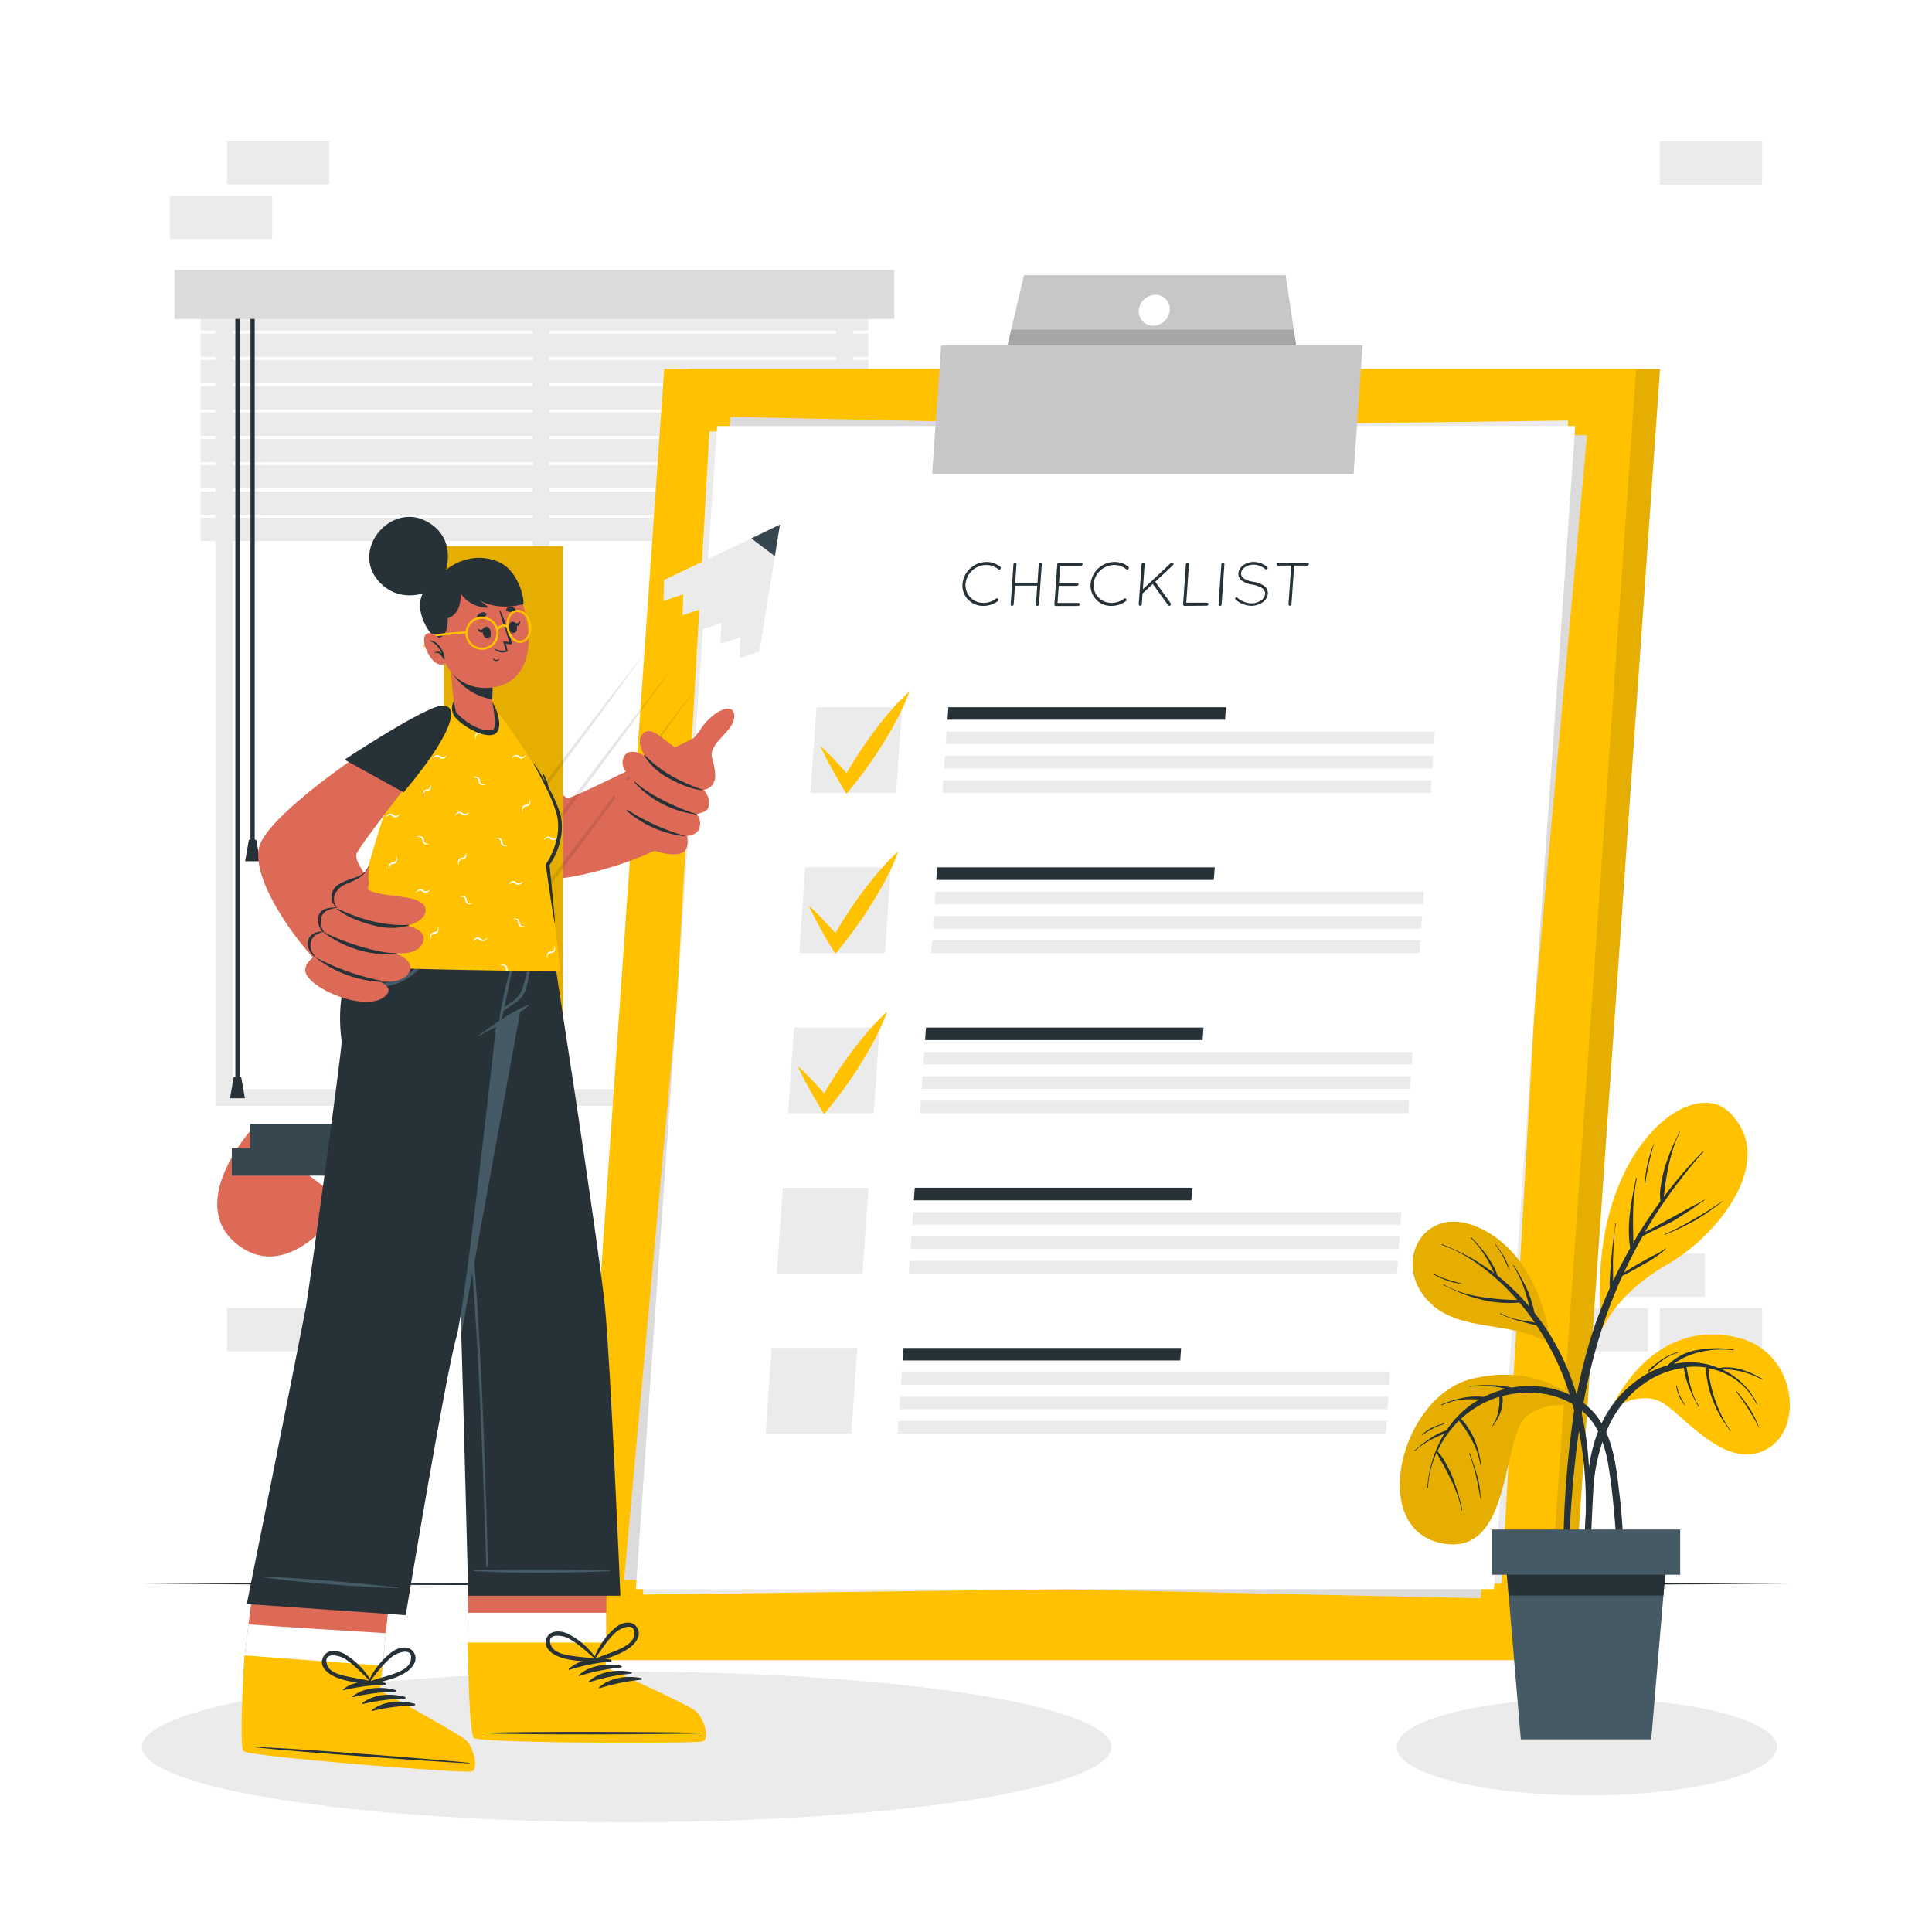 <svg class="animated" id="freepik_stories-checklist" xmlns="http://www.w3.org/2000/svg" viewBox="0 0 500 500" version="1.1" xmlns:xlink="http://www.w3.org/1999/xlink" xmlns:svgjs="http://svgjs.com/svgjs"><style>svg#freepik_stories-checklist:not(.animated) .animable {opacity: 0;}svg#freepik_stories-checklist.animated #freepik--background-complete--inject-7 {animation: 1s 1 forwards cubic-bezier(.36,-0.01,.5,1.38) slideLeft;animation-delay: 0s;}svg#freepik_stories-checklist.animated #freepik--Floor--inject-7 {animation: 1s 1 forwards cubic-bezier(.36,-0.01,.5,1.38) lightSpeedLeft;animation-delay: 0s;}svg#freepik_stories-checklist.animated #freepik--Shadow--inject-7 {animation: 1s 1 forwards cubic-bezier(.36,-0.01,.5,1.38) slideRight;animation-delay: 0s;}svg#freepik_stories-checklist.animated #freepik--Cheklist--inject-7 {animation: 1s 1 forwards cubic-bezier(.36,-0.01,.5,1.38) slideDown;animation-delay: 0s;}svg#freepik_stories-checklist.animated #freepik--Character--inject-7 {animation: 1s 1 forwards cubic-bezier(.36,-0.01,.5,1.38) slideLeft;animation-delay: 0s;}svg#freepik_stories-checklist.animated #freepik--Plant--inject-7 {animation: 1s 1 forwards cubic-bezier(.36,-0.01,.5,1.38) zoomOut;animation-delay: 0s;}            @keyframes slideLeft {                0% {                    opacity: 0;                    transform: translateX(-30px);                }                100% {                    opacity: 1;                    transform: translateX(0);                }            }                    @keyframes lightSpeedLeft {              from {                transform: translate3d(-50%, 0, 0) skewX(20deg);                opacity: 0;              }              60% {                transform: skewX(-10deg);                opacity: 1;              }              80% {                transform: skewX(2deg);              }              to {                opacity: 1;                transform: translate3d(0, 0, 0);              }            }                    @keyframes slideRight {                0% {                    opacity: 0;                    transform: translateX(30px);                }                100% {                    opacity: 1;                    transform: translateX(0);                }            }                    @keyframes slideDown {                0% {                    opacity: 0;                    transform: translateY(-30px);                }                100% {                    opacity: 1;                    transform: translateY(0);                }            }                    @keyframes zoomOut {                0% {                    opacity: 0;                    transform: scale(1.5);                }                100% {                    opacity: 1;                    transform: scale(1);                }            }        </style><g id="freepik--background-complete--inject-7" class="animable" style="transform-origin: 250px 193.15px;"><path d="M55.86,70.71H220.74v215.5H55.86Zm160.53,4.35H60.21v206.8H216.39Z" style="fill: rgb(235, 235, 235); transform-origin: 138.3px 178.46px;" id="elbh03p743vdp" class="animable"></path><rect x="137.82" y="76.2" width="4.35" height="207.84" style="fill: rgb(235, 235, 235); transform-origin: 139.995px 180.12px;" id="ellvw26fvytj8" class="animable"></rect><g id="elwefa8ari6i"><rect x="51.92" y="79.5" width="172.77" height="6.05" style="fill: rgb(235, 235, 235); transform-origin: 138.305px 82.525px; transform: rotate(180deg);" class="animable"></rect></g><g id="eliv0ixjir9p"><rect x="51.92" y="86.31" width="172.77" height="6.05" style="fill: rgb(235, 235, 235); transform-origin: 138.305px 89.335px; transform: rotate(180deg);" class="animable"></rect></g><g id="eldyxu5wl449"><rect x="51.92" y="93.13" width="172.77" height="6.05" style="fill: rgb(235, 235, 235); transform-origin: 138.305px 96.155px; transform: rotate(180deg);" class="animable"></rect></g><g id="el2t42sjcx8s3"><rect x="51.92" y="99.94" width="172.77" height="6.05" style="fill: rgb(235, 235, 235); transform-origin: 138.305px 102.965px; transform: rotate(180deg);" class="animable"></rect></g><g id="ellt0w2rxa7na"><rect x="51.92" y="106.75" width="172.77" height="6.05" style="fill: rgb(235, 235, 235); transform-origin: 138.305px 109.775px; transform: rotate(180deg);" class="animable"></rect></g><g id="el3hm8bxhne1c"><rect x="51.92" y="113.56" width="172.77" height="6.05" style="fill: rgb(235, 235, 235); transform-origin: 138.305px 116.585px; transform: rotate(180deg);" class="animable"></rect></g><g id="elup6bxq9ddml"><rect x="51.92" y="120.37" width="172.77" height="6.05" style="fill: rgb(235, 235, 235); transform-origin: 138.305px 123.395px; transform: rotate(180deg);" class="animable"></rect></g><g id="elc2sggp9m7av"><rect x="51.92" y="127.18" width="172.77" height="6.05" style="fill: rgb(235, 235, 235); transform-origin: 138.305px 130.205px; transform: rotate(180deg);" class="animable"></rect></g><g id="elc9h1a6yd83k"><rect x="51.92" y="133.99" width="172.77" height="6.05" style="fill: rgb(235, 235, 235); transform-origin: 138.305px 137.015px; transform: rotate(180deg);" class="animable"></rect></g><rect x="64.83" y="78.27" width="1.09" height="139.55" style="fill: rgb(38, 50, 56); transform-origin: 65.375px 148.045px;" id="el8tyk7ur8xfo" class="animable"></rect><polygon points="63.44 222.89 67.3 222.89 66.33 217.35 64.41 217.35 63.44 222.89" style="fill: rgb(38, 50, 56); transform-origin: 65.37px 220.12px;" id="elke7ume0mxrn" class="animable"></polygon><rect x="60.91" y="78.27" width="1.09" height="201.88" style="fill: rgb(38, 50, 56); transform-origin: 61.455px 179.21px;" id="elv2uyrc3s3" class="animable"></rect><polygon points="59.53 284.23 63.38 284.23 62.42 278.69 60.49 278.69 59.53 284.23" style="fill: rgb(38, 50, 56); transform-origin: 61.455px 281.46px;" id="eld48owhaqnzr" class="animable"></polygon><g id="elmu4ecggup9j"><rect x="45.17" y="69.86" width="186.26" height="12.67" style="fill: rgb(219, 219, 219); transform-origin: 138.3px 76.195px; transform: rotate(180deg);" class="animable"></rect></g><g id="el5ulnt62a1m9"><rect x="414.79" y="324.42" width="26.48" height="11.19" style="fill: rgb(235, 235, 235); transform-origin: 428.03px 330.015px; transform: rotate(180deg);" class="animable"></rect></g><g id="elnf09olsiab"><rect x="429.56" y="338.53" width="26.48" height="11.19" style="fill: rgb(235, 235, 235); transform-origin: 442.8px 344.125px; transform: rotate(180deg);" class="animable"></rect></g><g id="elbru13pa2d9"><rect x="400.02" y="338.53" width="26.48" height="11.19" style="fill: rgb(235, 235, 235); transform-origin: 413.26px 344.125px; transform: rotate(180deg);" class="animable"></rect></g><g id="eluaz9qr6zxe"><rect x="58.73" y="338.53" width="26.48" height="11.19" style="fill: rgb(235, 235, 235); transform-origin: 71.97px 344.125px; transform: rotate(180deg);" class="animable"></rect></g><g id="elcg1pp2gnwrl"><rect x="58.73" y="36.58" width="26.48" height="11.19" style="fill: rgb(235, 235, 235); transform-origin: 71.97px 42.175px; transform: rotate(180deg);" class="animable"></rect></g><g id="ele9m55d0129"><rect x="43.96" y="50.69" width="26.48" height="11.19" style="fill: rgb(235, 235, 235); transform-origin: 57.2px 56.285px; transform: rotate(180deg);" class="animable"></rect></g><g id="elqhqdedckoxb"><rect x="429.56" y="36.59" width="26.48" height="11.19" style="fill: rgb(235, 235, 235); transform-origin: 442.8px 42.185px; transform: rotate(180deg);" class="animable"></rect></g><rect x="259.73" y="122.83" width="26.48" height="11.19" style="fill: rgb(235, 235, 235); transform-origin: 272.97px 128.425px;" id="elypbj05gppuj" class="animable"></rect><rect x="244.96" y="108.72" width="26.48" height="11.19" style="fill: rgb(235, 235, 235); transform-origin: 258.2px 114.315px;" id="elmhy0vww082i" class="animable"></rect></g><g id="freepik--Floor--inject-7" class="animable" style="transform-origin: 250px 409.91px;"><polygon points="36.71 409.91 90.03 409.67 143.35 409.58 250 409.41 356.64 409.58 409.97 409.67 463.29 409.91 409.97 410.15 356.64 410.24 250 410.41 143.35 410.24 90.03 410.15 36.71 409.91" style="fill: rgb(38, 50, 56); transform-origin: 250px 409.91px;" id="elhe163qr4p0o" class="animable"></polygon></g><g id="freepik--Shadow--inject-7" class="animable" style="transform-origin: 248.29px 452.1px;"><ellipse cx="162.17" cy="452.1" rx="125.46" ry="19.49" style="fill: rgb(235, 235, 235); transform-origin: 162.17px 452.1px;" id="elak37q2lk8uc" class="animable"></ellipse><ellipse cx="410.67" cy="452.1" rx="49.2" ry="12.54" style="fill: rgb(235, 235, 235); transform-origin: 410.67px 452.1px;" id="eliinbzxypwja" class="animable"></ellipse></g><g id="freepik--Cheklist--inject-7" class="animable" style="transform-origin: 289.07px 250.42px;"><polygon points="406.24 429.62 154.7 429.62 178.06 95.5 429.61 95.5 406.24 429.62" style="fill: rgb(255, 193, 0); transform-origin: 292.155px 262.56px;" id="elvzdj16oqtr" class="animable"></polygon><g id="elczbo5c9fw"><g style="opacity: 0.1; transform-origin: 292.155px 262.56px;" class="animable"><polygon points="406.24 429.62 154.7 429.62 178.06 95.5 429.61 95.5 406.24 429.62" id="elfm12p444seu" class="animable" style="transform-origin: 292.155px 262.56px;"></polygon></g></g><polygon points="400.08 429.62 148.53 429.62 171.9 95.5 423.44 95.5 400.08 429.62" style="fill: rgb(255, 193, 0); transform-origin: 285.985px 262.56px;" id="elu5mqvlv6c2" class="animable"></polygon><polygon points="388.63 409.84 166.39 412.67 183.6 111.67 405.85 108.84 388.63 409.84" style="fill: rgb(235, 235, 235); transform-origin: 286.12px 260.755px;" id="elhxrh338b7m" class="animable"></polygon><polygon points="383.18 413.63 161.51 408.84 189.05 107.89 410.72 112.67 383.18 413.63" style="fill: rgb(219, 219, 219); transform-origin: 286.115px 260.76px;" id="elefkx8y7fcke" class="animable"></polygon><polygon points="386.62 411.27 164.56 411.27 185.61 110.25 407.67 110.25 386.62 411.27" style="fill: rgb(255, 255, 255); transform-origin: 286.115px 260.76px;" id="elyllaawny0jq" class="animable"></polygon><polygon points="231.92 205.19 209.75 205.19 211.3 183.02 233.47 183.02 231.92 205.19" style="fill: rgb(235, 235, 235); transform-origin: 221.61px 194.105px;" id="eldwqcx95cwxq" class="animable"></polygon><polygon points="317.04 186.27 245.21 186.27 245.44 183.02 317.27 183.02 317.04 186.27" style="fill: rgb(38, 50, 56); transform-origin: 281.24px 184.645px;" id="el27c83e58nwki" class="animable"></polygon><polygon points="371.14 192.57 244.77 192.57 245 189.32 371.36 189.32 371.14 192.57" style="fill: rgb(235, 235, 235); transform-origin: 308.065px 190.945px;" id="elvonvg64043" class="animable"></polygon><polygon points="370.69 198.88 244.33 198.88 244.56 195.63 370.92 195.63 370.69 198.88" style="fill: rgb(235, 235, 235); transform-origin: 307.625px 197.255px;" id="elcieo45us2o5" class="animable"></polygon><polygon points="370.25 205.19 243.89 205.19 244.12 201.94 370.48 201.94 370.25 205.19" style="fill: rgb(235, 235, 235); transform-origin: 307.185px 203.565px;" id="el16frddcoize" class="animable"></polygon><path d="M212.24,193c.77.68,1.5,1.4,2.22,2.11s1.41,1.46,2.12,2.19c1.39,1.48,2.72,3,4,4.53l-2.56.17a111,111,0,0,1,7.75-12.11c1.43-1.94,2.92-3.83,4.5-5.67a60.3,60.3,0,0,1,5.1-5.28,53.64,53.64,0,0,1-2.94,6.65c-1.09,2.14-2.28,4.22-3.54,6.26a110,110,0,0,1-8.32,11.75l-1.52,1.86-1-1.7c-1-1.73-2.08-3.47-3-5.26-.48-.91-1-1.79-1.43-2.71S212.65,193.9,212.24,193Z" style="fill: rgb(255, 193, 0); transform-origin: 223.805px 192.2px;" id="eldnfms5lig97" class="animable"></path><polygon points="229.02 246.64 206.85 246.64 208.4 224.47 230.57 224.47 229.02 246.64" style="fill: rgb(235, 235, 235); transform-origin: 218.71px 235.555px;" id="elo8y6ywimbzq" class="animable"></polygon><polygon points="314.14 227.72 242.31 227.72 242.54 224.47 314.37 224.47 314.14 227.72" style="fill: rgb(38, 50, 56); transform-origin: 278.34px 226.095px;" id="el6vjhu49bky6" class="animable"></polygon><polygon points="368.24 234.03 241.87 234.03 242.1 230.78 368.46 230.78 368.24 234.03" style="fill: rgb(235, 235, 235); transform-origin: 305.165px 232.405px;" id="elej5ivhb7fdv" class="animable"></polygon><polygon points="367.8 240.34 241.43 240.34 241.66 237.09 368.02 237.09 367.8 240.34" style="fill: rgb(235, 235, 235); transform-origin: 304.725px 238.715px;" id="elbk8ym3peeme" class="animable"></polygon><polygon points="367.36 246.64 240.99 246.64 241.22 243.4 367.58 243.4 367.36 246.64" style="fill: rgb(235, 235, 235); transform-origin: 304.285px 245.02px;" id="elhr73si0gj8c" class="animable"></polygon><path d="M209.34,234.41c.77.68,1.5,1.39,2.22,2.11s1.41,1.46,2.12,2.19c1.39,1.48,2.72,3,4,4.53l-2.55.16a109,109,0,0,1,7.75-12.11c1.42-1.93,2.91-3.82,4.49-5.66a58.93,58.93,0,0,1,5.1-5.28,56.55,56.55,0,0,1-2.93,6.65c-1.1,2.14-2.29,4.22-3.55,6.26A111,111,0,0,1,217.7,245l-1.52,1.86-1-1.7c-1.06-1.73-2.09-3.48-3.06-5.27-.48-.9-1-1.79-1.43-2.7S209.75,235.36,209.34,234.41Z" style="fill: rgb(255, 193, 0); transform-origin: 220.905px 233.605px;" id="elskiyenp6o9m" class="animable"></path><polygon points="226.12 288.1 203.95 288.1 205.5 265.93 227.67 265.93 226.12 288.1" style="fill: rgb(235, 235, 235); transform-origin: 215.81px 277.015px;" id="el8mn2s1vqoxj" class="animable"></polygon><polygon points="311.24 269.18 239.41 269.18 239.64 265.93 311.47 265.93 311.24 269.18" style="fill: rgb(38, 50, 56); transform-origin: 275.44px 267.555px;" id="el5im9w1nz7a" class="animable"></polygon><polygon points="365.34 275.49 238.97 275.49 239.2 272.24 365.57 272.24 365.34 275.49" style="fill: rgb(235, 235, 235); transform-origin: 302.27px 273.865px;" id="el8jf3slfmb9o" class="animable"></polygon><polygon points="364.9 281.79 238.53 281.79 238.76 278.55 365.13 278.55 364.9 281.79" style="fill: rgb(235, 235, 235); transform-origin: 301.83px 280.17px;" id="elwxmc8saojz9" class="animable"></polygon><polygon points="364.46 288.1 238.09 288.1 238.32 284.85 364.68 284.85 364.46 288.1" style="fill: rgb(235, 235, 235); transform-origin: 301.385px 286.475px;" id="ely6wiobrm4c9" class="animable"></polygon><path d="M206.44,275.87c.77.68,1.5,1.39,2.22,2.11s1.41,1.46,2.12,2.19c1.39,1.47,2.72,3,4,4.53l-2.55.16A110.49,110.49,0,0,1,220,272.75c1.42-1.93,2.91-3.83,4.49-5.66a58.93,58.93,0,0,1,5.1-5.28,55.68,55.68,0,0,1-2.93,6.64c-1.1,2.14-2.29,4.23-3.55,6.27a108.44,108.44,0,0,1-8.32,11.74l-1.52,1.86-1-1.69c-1.06-1.73-2.09-3.48-3.06-5.27-.47-.9-1-1.79-1.43-2.71S206.85,276.82,206.44,275.87Z" style="fill: rgb(255, 193, 0); transform-origin: 218.015px 275.065px;" id="elwe4iyiatwf" class="animable"></path><polygon points="223.22 329.56 201.05 329.56 202.6 307.39 224.77 307.39 223.22 329.56" style="fill: rgb(235, 235, 235); transform-origin: 212.91px 318.475px;" id="elk527d2lpeqe" class="animable"></polygon><polygon points="308.34 310.64 236.51 310.64 236.74 307.39 308.57 307.39 308.34 310.64" style="fill: rgb(38, 50, 56); transform-origin: 272.54px 309.015px;" id="el7x3m7axbtqs" class="animable"></polygon><polygon points="362.44 316.94 236.07 316.94 236.3 313.69 362.67 313.69 362.44 316.94" style="fill: rgb(235, 235, 235); transform-origin: 299.37px 315.315px;" id="elo8zbhd73hr" class="animable"></polygon><polygon points="362 323.25 235.63 323.25 235.86 320 362.23 320 362 323.25" style="fill: rgb(235, 235, 235); transform-origin: 298.93px 321.625px;" id="elht241bs14r" class="animable"></polygon><polygon points="361.56 329.56 235.19 329.56 235.42 326.31 361.79 326.31 361.56 329.56" style="fill: rgb(235, 235, 235); transform-origin: 298.49px 327.935px;" id="eldx18ppbg43d" class="animable"></polygon><polygon points="220.32 371.01 198.15 371.01 199.7 348.85 221.87 348.85 220.32 371.01" style="fill: rgb(235, 235, 235); transform-origin: 210.01px 359.93px;" id="el3tcayn24m5v" class="animable"></polygon><polygon points="305.44 352.09 233.62 352.09 233.84 348.85 305.67 348.85 305.44 352.09" style="fill: rgb(38, 50, 56); transform-origin: 269.645px 350.47px;" id="elzn5a45u9yz" class="animable"></polygon><polygon points="359.54 358.4 233.18 358.4 233.4 355.15 359.77 355.15 359.54 358.4" style="fill: rgb(235, 235, 235); transform-origin: 296.475px 356.775px;" id="el378zngof5bf" class="animable"></polygon><polygon points="359.1 364.71 232.73 364.71 232.96 361.46 359.33 361.46 359.1 364.71" style="fill: rgb(235, 235, 235); transform-origin: 296.03px 363.085px;" id="elt92hqx8t1t" class="animable"></polygon><polygon points="358.66 371.01 232.29 371.01 232.52 367.76 358.89 367.76 358.66 371.01" style="fill: rgb(235, 235, 235); transform-origin: 295.59px 369.385px;" id="elp0lw4ya30ob" class="animable"></polygon><path d="M255.32,145.44a5.57,5.57,0,0,1,3.53,1.23.41.41,0,0,1-.52.64,4.82,4.82,0,0,0-3.07-1.09,5.4,5.4,0,0,0-5.38,4.93,4.56,4.56,0,0,0,4.7,4.87,5.1,5.1,0,0,0,3.18-1.09.37.37,0,0,1,.55.09.38.38,0,0,1-.08.56,6.27,6.27,0,0,1-3.71,1.22,5.28,5.28,0,0,1-5.43-5.65A6.28,6.28,0,0,1,255.32,145.44Z" style="fill: rgb(38, 50, 56); transform-origin: 254.04px 151.121px;" id="elyqxx204zzu" class="animable"></path><path d="M268.44,151.58h-5.76l-.34,4.84a.43.43,0,0,1-.43.38.35.35,0,0,1-.35-.38l.73-10.44a.41.41,0,0,1,.41-.38.35.35,0,0,1,.37.38l-.34,4.83h5.77l.33-4.83a.43.43,0,0,1,.41-.38.36.36,0,0,1,.38.38l-.73,10.44a.44.44,0,0,1-.43.38.36.36,0,0,1-.36-.38Z" style="fill: rgb(38, 50, 56); transform-origin: 265.59px 151.2px;" id="elzqjkx76j8bj" class="animable"></path><path d="M273.63,146a.42.42,0,0,1,.41-.38h5.76a.34.34,0,0,1,.36.38.42.42,0,0,1-.41.4h-5.36l-.31,4.43h4.69a.36.36,0,0,1,.35.4.42.42,0,0,1-.41.39H274l-.31,4.42h5.37a.35.35,0,0,1,.35.4.41.41,0,0,1-.41.38h-5.79a.36.36,0,0,1-.33-.38Z" style="fill: rgb(38, 50, 56); transform-origin: 276.521px 151.22px;" id="elxsm9k6ldjx" class="animable"></path><path d="M288.49,145.44a5.61,5.61,0,0,1,3.53,1.23.39.39,0,0,1,0,.56.38.38,0,0,1-.55.08,4.77,4.77,0,0,0-3.06-1.09,5.42,5.42,0,0,0-5.39,4.93,4.58,4.58,0,0,0,4.71,4.87,5.1,5.1,0,0,0,3.18-1.09.37.37,0,0,1,.55.09.38.38,0,0,1-.09.56,6.22,6.22,0,0,1-3.7,1.22,5.28,5.28,0,0,1-5.43-5.65A6.27,6.27,0,0,1,288.49,145.44Z" style="fill: rgb(38, 50, 56); transform-origin: 287.183px 151.121px;" id="el4yfx9pfvxa9" class="animable"></path><path d="M295.45,146a.42.42,0,0,1,.41-.4.37.37,0,0,1,.38.4l-.46,6.48,7.25-6.77a.4.4,0,0,1,.54,0,.39.39,0,0,1,0,.56l-4.59,4.29,4,5.57a.43.43,0,0,1-.11.56.4.4,0,0,1-.26.08.31.31,0,0,1-.28-.14l-4-5.51-2.64,2.47-.19,2.8a.43.43,0,0,1-.43.38.36.36,0,0,1-.36-.38Z" style="fill: rgb(38, 50, 56); transform-origin: 299.199px 151.185px;" id="el1d7aowrboxs" class="animable"></path><path d="M306.55,156.8h0a.36.36,0,0,1-.36-.38l.73-10.44a.43.43,0,0,1,.42-.38.36.36,0,0,1,.37.38l-.7,10h5.36a.36.36,0,0,1,.37.4.43.43,0,0,1-.43.38Z" style="fill: rgb(38, 50, 56); transform-origin: 309.466px 151.2px;" id="elnc9qcxexmq" class="animable"></path><path d="M316.09,146a.43.43,0,0,1,.41-.38.36.36,0,0,1,.38.38l-.73,10.44a.43.43,0,0,1-.43.38.36.36,0,0,1-.36-.38Z" style="fill: rgb(38, 50, 56); transform-origin: 316.12px 151.22px;" id="elt51b30q4dg" class="animable"></path><path d="M319.74,154.7a.34.34,0,0,1,.5,0,5.75,5.75,0,0,0,3.58,1.44,4.44,4.44,0,0,0,2.52-.74,2.25,2.25,0,0,0,1.07-1.66,1.64,1.64,0,0,0-.8-1.54,6.79,6.79,0,0,0-2.53-.91h0a6.65,6.65,0,0,1-2.58-.95,2.15,2.15,0,0,1-1-2,2.84,2.84,0,0,1,1.31-2.1,4.88,4.88,0,0,1,2.76-.81,5.81,5.81,0,0,1,3.37,1.29.35.35,0,0,1,.06.5.36.36,0,0,1-.49.1,5.15,5.15,0,0,0-3-1.19,4.22,4.22,0,0,0-2.33.67,2.13,2.13,0,0,0-1,1.54,1.49,1.49,0,0,0,.74,1.36,6.08,6.08,0,0,0,2.34.85h0a7.27,7.27,0,0,1,2.78,1,2.32,2.32,0,0,1,1.08,2.12,3.08,3.08,0,0,1-1.42,2.24,5.24,5.24,0,0,1-2.94.88,6.54,6.54,0,0,1-4-1.62A.38.38,0,0,1,319.74,154.7Z" style="fill: rgb(38, 50, 56); transform-origin: 323.897px 151.11px;" id="eldjeaneyfwvt" class="animable"></path><path d="M334.16,146.38h-3.37a.36.36,0,0,1-.36-.4.41.41,0,0,1,.41-.38h7.52a.35.35,0,0,1,.36.38.42.42,0,0,1-.41.4h-3.38l-.7,10a.42.42,0,0,1-.41.38.36.36,0,0,1-.36-.38Z" style="fill: rgb(38, 50, 56); transform-origin: 334.575px 151.18px;" id="eldwnpdxywuxp" class="animable"></path><polygon points="350.31 122.66 241.24 122.66 243.56 89.41 352.63 89.41 350.31 122.66" style="fill: rgb(199, 199, 199); transform-origin: 296.935px 106.035px;" id="elaeb7stpribh" class="animable"></polygon><path d="M332.72,71.22H265L260.75,89.4h74.69ZM298.45,84.3a3.67,3.67,0,0,1-3.71-4,4.35,4.35,0,0,1,4.27-4,3.67,3.67,0,0,1,3.71,4A4.33,4.33,0,0,1,298.45,84.3Z" style="fill: rgb(199, 199, 199); transform-origin: 298.095px 80.31px;" id="elz9a8po1u64a" class="animable"></path><polygon points="335.44 89.4 260.75 89.4 261.71 85.33 334.83 85.33 335.44 89.4" style="fill: rgb(166, 166, 166); transform-origin: 298.095px 87.365px;" id="elft0a355rnhm" class="animable"></polygon></g><g id="freepik--Character--inject-7" class="animable" style="transform-origin: 129.036px 296.135px;"><path d="M124.94,188.32c1.48,11,9.71,37.26,15.85,38.93,5.72,1.55,30.86-5.94,34.1-10.93,1.73-2.67,8.58-27.2,5.51-25.73-3.88,1.85-32.34,16.24-33.51,15.95-2.47-.62-7.29-10.36-11.46-15.8C126.35,178.86,124.24,183.16,124.94,188.32Z" style="fill: rgb(221, 106, 87); transform-origin: 152.999px 205.289px;" id="elq1g0j3bh34" class="animable"></path><path d="M142.11,199.28l-12.89,11.81s-4.56-16.87-5.08-24.68S130,179.49,142.11,199.28Z" style="fill: rgb(38, 50, 56); transform-origin: 133.11px 196.46px;" id="elzy1qsg3gx1" class="animable"></path><path d="M89.31,311.22S75.68,332.79,61.73,322.3s3-29.57,3-29.57Z" style="fill: rgb(221, 106, 87); transform-origin: 72.766px 308.954px;" id="el9yo2ocuyxbh" class="animable"></path><g id="el7yyo5w0oidw"><rect x="114.9" y="141.35" width="30.78" height="179.42" style="fill: rgb(255, 193, 0); transform-origin: 130.29px 231.06px; transform: rotate(-143.08deg);" class="animable"></rect></g><g id="el17k7rneshi9"><rect x="114.9" y="141.35" width="30.78" height="179.42" style="opacity: 0.1; transform-origin: 130.29px 231.06px; transform: rotate(-143.08deg);" class="animable"></rect></g><g id="elmb50phoz2he"><rect x="59.99" y="297.13" width="35.94" height="7.13" style="fill: rgb(55, 71, 79); transform-origin: 77.96px 300.695px; transform: rotate(-143.08deg);" class="animable"></rect></g><g id="elstzwxwomr0a"><rect x="64.73" y="290.83" width="35.94" height="7.13" style="fill: rgb(55, 71, 79); transform-origin: 82.7px 294.395px; transform: rotate(-143.08deg);" class="animable"></rect></g><path d="M171.86,150.09l22.57-10.75,7.42-3.57-1.31,8.17-4,24.66-5.18,1.7s.26-5.31.25-5.4l-5.18,1.7s.27-5.31.25-5.41l-5.12,1.75s.21-5.35.2-5.45l-5.13,1.75s.21-5.35.2-5.45l-5.12,1.74S171.88,150.18,171.86,150.09Z" style="fill: rgb(235, 235, 235); transform-origin: 186.78px 153.035px;" id="el2o0ym6dhcig" class="animable"></path><polygon points="194.43 139.34 201.85 135.77 200.54 143.94 194.43 139.34" style="fill: rgb(55, 71, 79); transform-origin: 198.14px 139.855px;" id="elf3izfhvyrds" class="animable"></polygon><g id="elvt5yn4wvw2"><g style="opacity: 0.1; transform-origin: 133.52px 226.735px;" class="animable"><path d="M99.33,285.67c6.67-9.23,13.43-18.38,20.21-27.53L140,230.77l20.6-27.23L170.93,190l10.45-13.5-10.06,13.8L161.18,204l-20.42,27.37L120.15,258.6Q109.8,272.17,99.33,285.67Z" id="el1glslhyl485" class="animable" style="transform-origin: 140.355px 231.085px;"></path><path d="M92.5,281.35c6.67-9.22,13.43-18.38,20.2-27.53l20.43-27.37,20.6-27.23,10.37-13.56,10.45-13.51L164.49,186l-10.14,13.73-20.43,27.37-20.6,27.23C106.41,263.33,99.5,272.38,92.5,281.35Z" id="el6d8wng9htd9" class="animable" style="transform-origin: 133.525px 226.75px;"></path><path d="M85.66,277c6.68-9.23,13.44-18.38,20.21-27.53l20.42-27.37,20.61-27.23,10.37-13.57,10.45-13.5-10.06,13.8-10.15,13.73-20.42,27.37L106.48,250C99.58,259,92.67,268.06,85.66,277Z" id="elbfpew7ph197" class="animable" style="transform-origin: 126.69px 222.4px;"></path></g></g><path d="M182.85,189.7c.36,3.82,2.78,9.28,2.14,12.06a3.28,3.28,0,0,1-2.89,2.63s2.17,2.29,1.17,4.71c-.52,1.25-3,1.52-3,1.52a3.9,3.9,0,0,1,.63,4c-.81,1.67-3.14,1.69-3.14,1.69s.74,2.58-.64,4c-2.79,2.91-17.82-2.54-18.13-8.92-.14-3,3.46-1.44,3.46-1.44s-4.65-3.45-3.6-6.58,5.6-.85,5.6-.85-4.47-3.39-3.06-6.52,5.64-.2,5.64-.2-2.52-3.48-.89-5.63c2.69-3.55,7.19,3.77,10.77,4.19l3.8-4.78Z" style="fill: rgb(221, 106, 87); transform-origin: 171.896px 205.158px;" id="elp4v78b3bnho" class="animable"></path><path d="M184.14,195.53c0-3.65,5.39-6.17,5.86-9.66.65-4.72-5.84-2.22-9.25,3.74l-1.83,5.09Z" style="fill: rgb(221, 106, 87); transform-origin: 184.483px 189.467px;" id="el5ez2jxekjlv" class="animable"></path><path d="M177.43,216.38s0,.09,0,.08a27.66,27.66,0,0,1-15.14-6.54c-.13-.12,0-.39.17-.28A56.9,56.9,0,0,0,177.43,216.38Z" style="fill: rgb(38, 50, 56); transform-origin: 169.834px 213.037px;" id="elnzc30ekeyl" class="animable"></path><path d="M180.37,210.68c.06,0,0,.11,0,.11a26,26,0,0,1-16.08-8.17c-.14-.16-.1-.45.08-.28C167.34,205.3,175.38,209.33,180.37,210.68Z" style="fill: rgb(38, 50, 56); transform-origin: 172.301px 206.539px;" id="elwrhhd6zifb9" class="animable"></path><path d="M166.87,195.38c4.16,4.41,9.32,7.05,15,9,.07,0,0,.13,0,.13-3-.2-6.53-1.81-9.14-3.3a16.09,16.09,0,0,1-6-5.67C166.66,195.43,166.79,195.29,166.87,195.38Z" style="fill: rgb(38, 50, 56); transform-origin: 174.306px 199.931px;" id="elejsqvol2ecf" class="animable"></path><path d="M181.71,450.58c-1.92.64-56.77.48-58.86-.85-.79-.49-1.23-8.49-1.5-18.16,0-2.09-.1-4.24-.13-6.43,0-2.6-.07-5.22-.09-7.77-.07-11.46.09-21.55.09-21.55h35.71l0,21.55v7.77l-.18,6.43s21,9.46,23.1,11.16S183.62,450,181.71,450.58Z" style="fill: rgb(221, 106, 87); transform-origin: 151.83px 423.382px;" id="elwdxurqzzzo" class="animable"></path><path d="M181.71,450.58c-1.92.64-56.77.48-58.86-.85-.79-.49-1.23-8.49-1.5-18.16,0-2.09-.1-4.24-.13-6.43,0-2.6-.07-5.22-.09-7.77h35.78v7.77l-.18,6.43s21,9.46,23.1,11.16S183.62,450,181.71,450.58Z" style="fill: rgb(255, 255, 255); transform-origin: 151.837px 434.157px;" id="elnnagl5phfy" class="animable"></path><path d="M181.88,450.66c-1.26.41-24.62.5-41.63.15-3.93-.09-7.53-.2-10.44-.32-4-.19-6.69-.41-7.12-.68-1-.62-1.43-12.36-1.65-24.73h35.89l-.19,6.47s21.09,9.5,23.24,11.22S183.8,450,181.88,450.66Z" style="fill: rgb(255, 193, 0); transform-origin: 151.882px 438.054px;" id="el6cv0lzzorl8" class="animable"></path><path d="M181.09,448.45c-9.25-.25-46.56-.4-55.72.05-.07,0-.07.06,0,.06,9.16.45,46.47.3,55.72.05C181.28,448.6,181.28,448.46,181.09,448.45Z" style="fill: rgb(38, 50, 56); transform-origin: 153.275px 448.53px;" id="el1okbn24xrw5" class="animable"></path><path d="M158.05,429.5c-3.63-.69-8.08-.15-10.87,2.44-.11.1,0,.25.15.21A50.67,50.67,0,0,1,158,430,.23.23,0,0,0,158.05,429.5Z" style="fill: rgb(38, 50, 56); transform-origin: 152.705px 430.691px;" id="elo65lfvr198" class="animable"></path><path d="M160.67,431.09c-3.63-.69-8.08-.15-10.87,2.44-.11.1,0,.25.15.21a51.43,51.43,0,0,1,10.71-2.19A.23.23,0,0,0,160.67,431.09Z" style="fill: rgb(38, 50, 56); transform-origin: 155.325px 432.281px;" id="elsjhhzlw8mtp" class="animable"></path><path d="M163.3,432.68c-3.64-.69-8.09-.15-10.88,2.44-.11.1,0,.25.16.21a51.21,51.21,0,0,1,10.7-2.19A.23.23,0,0,0,163.3,432.68Z" style="fill: rgb(38, 50, 56); transform-origin: 157.948px 433.871px;" id="elleqh00iamzd" class="animable"></path><path d="M165.92,434.27c-3.64-.69-8.09-.15-10.88,2.44-.11.1,0,.25.16.21a51.21,51.21,0,0,1,10.7-2.19A.23.23,0,0,0,165.92,434.27Z" style="fill: rgb(38, 50, 56); transform-origin: 160.568px 435.461px;" id="eloq3u3awyhb" class="animable"></path><path d="M164.8,421.1c-1.43-2-4.09-1.09-5.61.18a19.37,19.37,0,0,0-5.63,8.32.09.09,0,0,0,.08.13.45.45,0,0,0,.57.45c3-1.1,6.36-1.91,8.94-3.9C164.66,425.12,166.14,423,164.8,421.1Zm-6.37,6.48c-1.47.58-3,1.08-4.39,1.71a56.62,56.62,0,0,1,3.39-4.78,21.12,21.12,0,0,1,1.93-2.08c1.09-1,5.38-3.07,4.73.92C163.73,425.55,160.18,426.89,158.43,427.58Z" style="fill: rgb(38, 50, 56); transform-origin: 159.437px 425.064px;" id="elyoqbgft5idh" class="animable"></path><path d="M144.31,428.62c3,1.29,6.45,1.23,9.63,1.55a.45.45,0,0,0,.44-.58.1.1,0,0,0,.05-.15,19.38,19.38,0,0,0-7.52-6.65c-1.8-.85-4.6-1-5.48,1.23S142.57,427.87,144.31,428.62Zm-1.63-2.6c-1.63-3.7,3-2.75,4.34-2.07a18.64,18.64,0,0,1,2.39,1.53,55.93,55.93,0,0,1,4.48,3.78c-1.55-.25-3.12-.37-4.68-.56C147.35,428.47,143.58,428.06,142.68,426Z" style="fill: rgb(38, 50, 56); transform-origin: 147.832px 426.192px;" id="elk5ebi2eczh" class="animable"></path><path d="M109.31,243.65s9.65,95.45,9.88,96.66c0,.16.1,2,.19,5,.52,16.43,1.81,67.66,1.81,67.66h39.37s-2.57-60.68-4-74.84c-1.88-18.06-13.81-94.48-13.81-94.48Z" style="fill: rgb(38, 50, 56); transform-origin: 134.935px 328.31px;" id="eld8j7e62wndq" class="animable"></path><path d="M123.88,343.68q-1.81-31-5.47-61.9c-1.39-11.6-3-23.15-4.7-34.71,0-.1-.18-.1-.16,0,3,20.58,5.2,41.31,7.06,62s3.16,41.42,4,62.18c.49,11.76.85,22.39,1.23,34.16a.22.22,0,0,0,.43,0C125.72,384.45,125.11,364.61,123.88,343.68Z" style="fill: rgb(69, 90, 100); transform-origin: 119.909px 326.289px;" id="el9maiwgrxxk4" class="animable"></path><path d="M157.86,406.44c-18-.57-33.48-.16-34.82-.06-1.11.09-.49.2.06.24,15.24.91,34.16.05,34.76,0C158,406.58,158,406.44,157.86,406.44Z" style="fill: rgb(69, 90, 100); transform-origin: 140.194px 406.59px;" id="elvg2bbpbddj" class="animable"></path><path d="M109.31,243.65s9.65,95.45,9.88,96.66c0,.16.1,2,.19,5l18.56-101.66Z" style="fill: rgb(69, 90, 100); transform-origin: 123.625px 294.48px;" id="elghx0bxuwk99" class="animable"></path><path d="M121.8,458.38c-2,.49-56.64-3.75-58.63-5.24-.75-.55-.6-8.56-.13-18.21.09-2.09.11-4.26.34-6.43.28-2.74.59-5.47.93-8.11,1.42-11.44,3.07-21,3.07-21L102,402l-2.15,20.69L99,431.15l-.66,6.4s20.21,11,22.21,12.85S123.76,457.88,121.8,458.38Z" style="fill: rgb(221, 106, 87); transform-origin: 92.721px 428.905px;" id="elkj5io3nzmun" class="animable"></path><path d="M121.8,458.38c-2,.49-56.64-3.75-58.63-5.24-.75-.55-.6-8.56-.13-18.21.09-2.09.11-4.26.34-6.43.28-2.74.59-5.47.93-8.11,10.66.75,26,1.7,35.53,2.28L99,431.15l-.66,6.4s20.21,11,22.21,12.85S123.76,457.88,121.8,458.38Z" style="fill: rgb(255, 255, 255); transform-origin: 92.721px 439.405px;" id="elkh3uc1rrhu" class="animable"></path><path d="M122,458.46c-2,.5-57-3.77-58.95-5.25-.92-.69-.51-12.42.2-24.79L99,431.09l-.66,6.44s20.32,11.05,22.33,12.92S123.93,458,122,458.46Z" style="fill: rgb(255, 193, 0); transform-origin: 92.74px 443.46px;" id="elz9bnln72e1" class="animable"></path><path d="M121.35,456.2c-9.2-.94-46.4-3.87-55.57-4.1-.07,0-.08,0,0,.06,9.1,1.13,46.32,3.76,55.55,4.19C121.53,456.36,121.54,456.22,121.35,456.2Z" style="fill: rgb(38, 50, 56); transform-origin: 93.605px 454.225px;" id="elxvfgzvvwb1d" class="animable"></path><path d="M99.78,435.58c-3.57-.95-8-.74-11,1.63-.12.09,0,.25.13.22A51.42,51.42,0,0,1,99.73,436,.23.23,0,0,0,99.78,435.58Z" style="fill: rgb(38, 50, 56); transform-origin: 94.313px 436.243px;" id="elvlb60srqr5h" class="animable"></path><path d="M102.28,437.36c-3.58-.95-8-.74-11,1.63-.11.09,0,.25.14.22a51.34,51.34,0,0,1,10.84-1.39A.23.23,0,0,0,102.28,437.36Z" style="fill: rgb(38, 50, 56); transform-origin: 96.868px 438.023px;" id="elpdxw9gyowqn" class="animable"></path><path d="M104.78,439.15c-3.58-1-8.06-.75-11,1.62-.12.09,0,.25.14.23a51.26,51.26,0,0,1,10.84-1.4A.23.23,0,0,0,104.78,439.15Z" style="fill: rgb(38, 50, 56); transform-origin: 99.342px 439.799px;" id="elpo8hcwqh95p" class="animable"></path><path d="M107.27,440.93c-3.57-1-8-.75-11,1.62-.12.09,0,.25.13.23a51.43,51.43,0,0,1,10.84-1.4A.23.23,0,0,0,107.27,440.93Z" style="fill: rgb(38, 50, 56); transform-origin: 101.83px 441.579px;" id="eldtlk129pfyh" class="animable"></path><path d="M107.13,427.71c-1.27-2.07-4-1.39-5.61-.24a19.52,19.52,0,0,0-6.23,7.88c0,.07,0,.12.08.14,0,.27.21.58.53.49,3.08-.87,6.49-1.43,9.21-3.23C106.7,431.71,108.34,429.68,107.13,427.71Zm-6.83,6c-1.5.47-3,.86-4.51,1.38,1.22-1.53,2.37-3.11,3.74-4.52a21.24,21.24,0,0,1,2.09-1.93c1.15-.89,5.59-2.65,4.64,1.28C105.73,432.07,102.1,433.14,100.3,433.7Z" style="fill: rgb(38, 50, 56); transform-origin: 101.419px 431.186px;" id="el1gj1r9i2518" class="animable"></path><path d="M86.15,433.69c2.89,1.5,6.33,1.7,9.49,2.26.32.06.52-.28.48-.55a.1.1,0,0,0,.06-.14,19.44,19.44,0,0,0-7-7.2c-1.73-1-4.5-1.37-5.56.82S84.46,432.81,86.15,433.69ZM84.71,431c-1.35-3.81,3.25-2.52,4.49-1.74a22,22,0,0,1,2.27,1.7A57.89,57.89,0,0,1,95.65,435c-1.53-.37-3.08-.6-4.63-.91C89.18,433.76,85.45,433.08,84.71,431Z" style="fill: rgb(38, 50, 56); transform-origin: 89.752px 431.612px;" id="elt9a6yh8jvwe" class="animable"></path><path d="M142.71,243.65s-1.16,9.72-6.74,16.73c-1.34,1.68-5.43,3.24-7.55,4.78,0,0-7.92,72.78-10.33,81C115.41,355.34,105,418,105,418l-41.13-2.88s12.35-61.46,15.28-76.68c.66-3.4,9.46-67.45,9.27-68.93-2.37-17.64,6.21-25.81,6.21-25.81Z" style="fill: rgb(38, 50, 56); transform-origin: 103.29px 330.825px;" id="eli6xmlupj6q9" class="animable"></path><path d="M110.91,244.72a13.12,13.12,0,0,1-4.82,6.92,16.27,16.27,0,0,1-8.75,3c-.53,0-.57.84,0,.85,6.42,0,12.91-4.07,13.85-10.73C111.19,244.61,111,244.58,110.91,244.72Z" style="fill: rgb(69, 90, 100); transform-origin: 104.059px 250.06px;" id="elsz57bgrkqoj" class="animable"></path><path d="M136.73,260.09a35.11,35.11,0,0,0-6.63,3.52c-2.2,1.36-4.24,3-6.37,4.43-.08.06,0,.19.08.14,2.23-1.28,4.55-2.4,6.76-3.72a42,42,0,0,0,6.26-4.2C136.9,260.2,136.83,260.05,136.73,260.09Z" style="fill: rgb(69, 90, 100); transform-origin: 130.278px 264.137px;" id="elj7l8h0k380s" class="animable"></path><path d="M137.64,246.7c-.35,1.47-.77,2.93-1.16,4.39s-.65,2.77-1.08,4.12a7,7,0,0,1-2.1,3.4c-.56.48-1.18.89-1.78,1.33l-1,.7c.05-.2.1-.4.14-.6.13-.55.25-1.11.37-1.67.26-1.24.52-2.48.77-3.73.49-2.44,1-4.91,1.57-7.32a.08.08,0,0,0-.15,0c-.72,2.39-1.51,4.75-2.15,7.16-.32,1.18-1.52,7-1.58,7.45s-.12.86-.16,1.29a5.32,5.32,0,0,0-.06,1.32.11.11,0,0,0,.2,0h0a4.94,4.94,0,0,0,.43-1.26c.13-.42.24-.84.34-1.26l.09-.47c.6-.33,1.16-.77,1.72-1.14s1.22-.78,1.79-1.22a6.62,6.62,0,0,0,2.27-3.21,24.26,24.26,0,0,0,.89-4.21c.26-1.66.48-3.34.79-5C137.81,246.65,137.66,246.6,137.64,246.7Z" style="fill: rgb(69, 90, 100); transform-origin: 133.523px 255.625px;" id="elvc8s3s9kads" class="animable"></path><path d="M103,410.84c-17.84-2-33.35-2.84-34.69-2.85-1.12,0-.51.16,0,.24,15.11,2.13,34,2.79,34.65,2.77A.08.08,0,0,0,103,410.84Z" style="fill: rgb(69, 90, 100); transform-origin: 85.371px 409.496px;" id="elya553zsawm9" class="animable"></path><path d="M141.72,223.73l3.35,27.64s-44.89-.4-56-1.45c0,0,10.3-51.27,22.59-64,6.14-6.36,13.16-5.71,17.54-1.05,1.11,1.17,14.22,19.38,15.48,26.25C145.77,217.19,141.72,223.73,141.72,223.73Z" style="fill: rgb(255, 193, 0); transform-origin: 117.07px 216.316px;" id="eluwr54xfynif" class="animable"></path><path d="M122.36,201.16a2.18,2.18,0,0,1,1.17-.06,1.12,1.12,0,0,1,.73,1,.85.85,0,0,0,.4.75.77.77,0,0,0,.46.15c.19,0,.37.06.56.11a2,2,0,0,1-1.17,0,1.1,1.1,0,0,1-.69-1,.91.91,0,0,0-.43-.74,1,1,0,0,0-.47-.13C122.73,201.23,122.55,201.21,122.36,201.16Z" style="fill: rgb(255, 255, 255); transform-origin: 124.02px 202.122px;" id="elt59n4idcti" class="animable"></path><path d="M132.61,237.81a2.18,2.18,0,0,1,1.17-.06,1.11,1.11,0,0,1,.72,1,.88.88,0,0,0,.4.75,1,1,0,0,0,.47.15c.18,0,.37.06.55.11a2,2,0,0,1-1.17,0,1.14,1.14,0,0,1-.69-1.05.85.85,0,0,0-.42-.73,1,1,0,0,0-.48-.14A5.3,5.3,0,0,1,132.61,237.81Z" style="fill: rgb(255, 255, 255); transform-origin: 134.265px 238.772px;" id="elolg4126t4x" class="animable"></path><path d="M116.07,186.48a1.92,1.92,0,0,1-1.17.05,1.15,1.15,0,0,1-.69-1.05.85.85,0,0,0-.42-.73,1,1,0,0,0-.48-.14l-.21,0,.22-.18a1.3,1.3,0,0,1,.61.05,1.12,1.12,0,0,1,.72,1,.9.9,0,0,0,.4.76,1,1,0,0,0,.47.15A5.3,5.3,0,0,1,116.07,186.48Z" style="fill: rgb(255, 255, 255); transform-origin: 114.585px 185.506px;" id="elkc2shj5dxie" class="animable"></path><path d="M107.83,216.49a2.29,2.29,0,0,1,1.17-.06,1.13,1.13,0,0,1,.73,1,.88.88,0,0,0,.4.76.93.93,0,0,0,.46.15l.56.1a1.93,1.93,0,0,1-1.17.05,1.11,1.11,0,0,1-.69-1.05.88.88,0,0,0-.43-.73,1,1,0,0,0-.47-.14C108.2,216.56,108,216.54,107.83,216.49Z" style="fill: rgb(255, 255, 255); transform-origin: 109.49px 217.469px;" id="elv5npql4tbl" class="animable"></path><path d="M131.51,251.2H131a1.15,1.15,0,0,1-.1-.48.86.86,0,0,0-.43-.73.93.93,0,0,0-.47-.14,5.3,5.3,0,0,1-.55-.1,2.15,2.15,0,0,1,1.16-.06,1.12,1.12,0,0,1,.73,1A.77.77,0,0,0,131.51,251.2Z" style="fill: rgb(255, 255, 255); transform-origin: 130.48px 250.419px;" id="el72qwgy3unxu" class="animable"></path><path d="M118.94,232a2.18,2.18,0,0,1,1.17-.06,1.1,1.1,0,0,1,.72,1,.89.89,0,0,0,.41.75.84.84,0,0,0,.46.15c.18,0,.37.06.55.11a2,2,0,0,1-1.16,0,1.11,1.11,0,0,1-.69-1,.91.91,0,0,0-.43-.74,1,1,0,0,0-.47-.13C119.31,232.1,119.13,232.08,118.94,232Z" style="fill: rgb(255, 255, 255); transform-origin: 120.595px 232.962px;" id="elhpdtsoi16as" class="animable"></path><path d="M94.79,229.52a2.67,2.67,0,0,1-.94.1c0-.09.05-.18.08-.28a.94.94,0,0,0,.31.07C94.42,229.45,94.61,229.47,94.79,229.52Z" style="fill: rgb(255, 255, 255); transform-origin: 94.32px 229.483px;" id="elqu9dlkaz41" class="animable"></path><path d="M99,235.31a2.18,2.18,0,0,1,1.17-.06,1.11,1.11,0,0,1,.72,1,.88.88,0,0,0,.4.75.9.9,0,0,0,.47.15c.18,0,.37.06.55.11a2,2,0,0,1-1.17,0,1.14,1.14,0,0,1-.69-1.05.85.85,0,0,0-.42-.73.9.9,0,0,0-.48-.13C99.38,235.38,99.19,235.36,99,235.31Z" style="fill: rgb(255, 255, 255); transform-origin: 100.655px 236.272px;" id="elstjim7tf9je" class="animable"></path><path d="M128.12,216.94a2.09,2.09,0,0,1,1.17-.06,1.11,1.11,0,0,1,.72,1,.9.9,0,0,0,.4.76,1,1,0,0,0,.47.15c.18,0,.37.06.55.11a2,2,0,0,1-1.17,0,1.14,1.14,0,0,1-.69-1.05.85.85,0,0,0-.42-.73,1,1,0,0,0-.48-.14A5.3,5.3,0,0,1,128.12,216.94Z" style="fill: rgb(255, 255, 255); transform-origin: 129.775px 217.906px;" id="el4pa6pl8xz8j" class="animable"></path><path d="M115.71,195.4a2.14,2.14,0,0,1-.78.87,1.13,1.13,0,0,1-1.24-.22.91.91,0,0,0-.82-.25.93.93,0,0,0-.43.22c-.16.11-.3.22-.47.32.22-.3.37-.67.8-.86a1.13,1.13,0,0,1,1.23.26.89.89,0,0,0,.82.21,1,1,0,0,0,.43-.23A4.73,4.73,0,0,1,115.71,195.4Z" style="fill: rgb(255, 255, 255); transform-origin: 113.84px 195.882px;" id="elv491qoqvx9" class="animable"></path><path d="M144.43,216.47c-.22.3-.37.66-.78.86a1.1,1.1,0,0,1-1.24-.21.9.9,0,0,0-1.25,0l-.47.32a2,2,0,0,1,.79-.86,1.14,1.14,0,0,1,1.23.25.87.87,0,0,0,.82.22,1,1,0,0,0,.43-.24C144.12,216.68,144.26,216.56,144.43,216.47Z" style="fill: rgb(255, 255, 255); transform-origin: 142.56px 216.955px;" id="el3t69hp81ggu" class="animable"></path><path d="M125,188a2.18,2.18,0,0,1,.06,1.17,1.1,1.1,0,0,1-1,.72.89.89,0,0,0-.75.41.84.84,0,0,0-.15.46c0,.18-.06.37-.11.55a2,2,0,0,1,0-1.17,1.11,1.11,0,0,1,1-.68.9.9,0,0,0,.74-.43,1,1,0,0,0,.13-.47C124.94,188.35,125,188.17,125,188Z" style="fill: rgb(255, 255, 255); transform-origin: 124.038px 189.655px;" id="elms8znsannob" class="animable"></path><path d="M120.6,220.55a2.15,2.15,0,0,1,.06,1.16,1.12,1.12,0,0,1-1,.73.87.87,0,0,0-.75.4.79.79,0,0,0-.15.46c0,.19-.06.37-.11.56a2,2,0,0,1-.05-1.17,1.14,1.14,0,0,1,1.05-.69.84.84,0,0,0,.73-.43.93.93,0,0,0,.14-.47C120.53,220.92,120.55,220.73,120.6,220.55Z" style="fill: rgb(255, 255, 255); transform-origin: 119.624px 222.205px;" id="el33ce38pa6qi" class="animable"></path><path d="M143.55,244.78a2.18,2.18,0,0,1,.06,1.17,1.11,1.11,0,0,1-1,.72.87.87,0,0,0-.75.4.82.82,0,0,0-.15.47c0,.18-.06.37-.11.55a2.09,2.09,0,0,1,0-1.17,1.15,1.15,0,0,1,1-.69.88.88,0,0,0,.74-.42,1,1,0,0,0,.13-.48C143.48,245.15,143.5,245,143.55,244.78Z" style="fill: rgb(255, 255, 255); transform-origin: 142.59px 246.435px;" id="elsikinwxsh2r" class="animable"></path><path d="M102.65,221.71a2.29,2.29,0,0,1,.06,1.17,1.11,1.11,0,0,1-1,.72.91.91,0,0,0-.76.41.93.93,0,0,0-.15.46c0,.18,0,.37-.1.56a1.93,1.93,0,0,1,0-1.17,1.12,1.12,0,0,1,1-.69.88.88,0,0,0,.73-.43,1,1,0,0,0,.14-.47C102.58,222.08,102.6,221.9,102.65,221.71Z" style="fill: rgb(255, 255, 255); transform-origin: 101.684px 223.37px;" id="elky6e286p4tm" class="animable"></path><path d="M111.43,202.86a2.18,2.18,0,0,1,.07,1.17,1.14,1.14,0,0,1-1,.73.88.88,0,0,0-.76.4.93.93,0,0,0-.15.46c0,.19-.06.37-.11.56a2,2,0,0,1,0-1.17,1.11,1.11,0,0,1,1-.69.88.88,0,0,0,.73-.43,1,1,0,0,0,.14-.47A5.48,5.48,0,0,1,111.43,202.86Z" style="fill: rgb(255, 255, 255); transform-origin: 110.471px 204.52px;" id="els1cp4ao5ub" class="animable"></path><path d="M137.13,206.81a2.18,2.18,0,0,1,.06,1.17,1.1,1.1,0,0,1-1,.72.88.88,0,0,0-.75.41.84.84,0,0,0-.15.46c0,.18-.06.37-.11.55a2,2,0,0,1,0-1.17,1.11,1.11,0,0,1,1-.68.91.91,0,0,0,.74-.43,1,1,0,0,0,.13-.47C137.06,207.18,137.08,207,137.13,206.81Z" style="fill: rgb(255, 255, 255); transform-origin: 136.168px 208.465px;" id="elklcklp4a0en" class="animable"></path><path d="M113.38,239.79a2.18,2.18,0,0,1,.06,1.17,1.11,1.11,0,0,1-1,.72.88.88,0,0,0-.75.4.9.9,0,0,0-.15.47c0,.18-.06.37-.11.55a2,2,0,0,1,0-1.17,1.14,1.14,0,0,1,1-.69.86.86,0,0,0,.74-.42,1,1,0,0,0,.13-.48C113.31,240.16,113.33,240,113.38,239.79Z" style="fill: rgb(255, 255, 255); transform-origin: 112.418px 241.445px;" id="elnye7ziv162o" class="animable"></path><path d="M105,244.78A2.18,2.18,0,0,1,105,246a1.12,1.12,0,0,1-1,.72.9.9,0,0,0-.76.4,1,1,0,0,0-.15.47,5.3,5.3,0,0,1-.1.55,1.92,1.92,0,0,1,0-1.17,1.15,1.15,0,0,1,1-.69.85.85,0,0,0,.73-.42,1,1,0,0,0,.14-.48C104.9,245.15,104.92,245,105,244.78Z" style="fill: rgb(255, 255, 255); transform-origin: 103.993px 246.46px;" id="elhspf6ywdd6v" class="animable"></path><path d="M132.4,196.33a2,2,0,0,1,.78-.87,1.11,1.11,0,0,1,1.24.21.9.9,0,0,0,1.25,0c.16-.1.3-.22.47-.32a2,2,0,0,1-.8.86,1.11,1.11,0,0,1-1.22-.25.89.89,0,0,0-.83-.22,1,1,0,0,0-.43.24C132.71,196.11,132.56,196.23,132.4,196.33Z" style="fill: rgb(255, 255, 255); transform-origin: 134.27px 195.84px;" id="elji5ufzzes9b" class="animable"></path><path d="M117.74,211.07a2,2,0,0,1,.78-.87,1.11,1.11,0,0,1,1.24.21.9.9,0,0,0,1.25,0c.16-.1.3-.22.47-.32a1.94,1.94,0,0,1-.8.86,1.11,1.11,0,0,1-1.22-.25.87.87,0,0,0-.82-.22,1,1,0,0,0-.44.24C118.05,210.85,117.9,211,117.74,211.07Z" style="fill: rgb(255, 255, 255); transform-origin: 119.61px 210.58px;" id="elzpsaoe4jne" class="animable"></path><path d="M107.58,231.07a2.22,2.22,0,0,1,.78-.87,1.12,1.12,0,0,1,1.24.21.87.87,0,0,0,.82.25,1,1,0,0,0,.44-.22c.15-.1.3-.22.46-.31-.21.3-.36.67-.79.85a1.13,1.13,0,0,1-1.23-.25.87.87,0,0,0-.82-.22,1,1,0,0,0-.43.24C107.89,230.86,107.75,231,107.58,231.07Z" style="fill: rgb(255, 255, 255); transform-origin: 109.45px 230.584px;" id="elo6v8xz7b7cc" class="animable"></path><path d="M115.71,250.91s0,0,0,0h0Z" style="fill: rgb(255, 255, 255); transform-origin: 115.71px 250.91px;" id="elzc6y4tnpyfd" class="animable"></path><path d="M131.62,229a2.29,2.29,0,0,1,.78-.87,1.12,1.12,0,0,1,1.24.22.92.92,0,0,0,.82.25,1,1,0,0,0,.44-.22,4.73,4.73,0,0,1,.46-.32,2,2,0,0,1-.79.86,1.13,1.13,0,0,1-1.23-.26.86.86,0,0,0-.82-.21,1,1,0,0,0-.43.23A4.87,4.87,0,0,1,131.62,229Z" style="fill: rgb(255, 255, 255); transform-origin: 133.49px 228.517px;" id="ellct8cetwl2" class="animable"></path><path d="M122.4,243.57a2.14,2.14,0,0,1,.78-.87,1.13,1.13,0,0,1,1.24.22.88.88,0,0,0,.82.25.93.93,0,0,0,.43-.22c.16-.11.3-.22.47-.32a2,2,0,0,1-.8.86,1.13,1.13,0,0,1-1.23-.26.89.89,0,0,0-.82-.21.94.94,0,0,0-.43.24C122.71,243.36,122.56,243.48,122.4,243.57Z" style="fill: rgb(255, 255, 255); transform-origin: 124.27px 243.088px;" id="el4y19i1n3eps" class="animable"></path><path d="M93.35,240.69c-.21.31-.37.68-.8.86a1.11,1.11,0,0,1-1.22-.25.73.73,0,0,0-.33-.19c0-.13.07-.27.1-.41a1.18,1.18,0,0,1,.53.28.86.86,0,0,0,.82.25.89.89,0,0,0,.43-.22C93,240.91,93.18,240.79,93.35,240.69Z" style="fill: rgb(255, 255, 255); transform-origin: 92.175px 241.162px;" id="el1vksxbj3788" class="animable"></path><path d="M99.78,211.54a2.18,2.18,0,0,1,.79-.87,1.12,1.12,0,0,1,1.24.21.86.86,0,0,0,.82.25.93.93,0,0,0,.43-.22c.16-.1.3-.22.47-.32-.22.31-.37.68-.8.86a1.13,1.13,0,0,1-1.23-.25.87.87,0,0,0-.82-.22,1,1,0,0,0-.43.24A5.52,5.52,0,0,1,99.78,211.54Z" style="fill: rgb(255, 255, 255); transform-origin: 101.655px 211.054px;" id="elukbbycz5k2" class="animable"></path><path d="M143.47,238.45c-.44-2.53-.76-4.51-1.13-7s-.75-5.07-1.08-7.61l0-.17.11-.16a19.22,19.22,0,0,0,2.69-6.33,14,14,0,0,0,.38-3.41,11.75,11.75,0,0,0-.46-3.39,40.1,40.1,0,0,0-2.66-6.51c-1.06-2.11-1.93-3.88-3.11-5.94-.2-.32-.07-.39.11-.14,1.19,1.69,2.49,4,3.51,5.81a36.13,36.13,0,0,1,3,6.53,12,12,0,0,1,.58,3.63,14.87,14.87,0,0,1-.38,3.64,19,19,0,0,1-2.92,6.66l.08-.33c.29,2.55.53,5.1.77,7.65.23,2.29.49,4.77.65,7.07C143.61,238.66,143.62,239.38,143.47,238.45Z" style="fill: rgb(38, 50, 56); transform-origin: 141.761px 218.277px;" id="elv17w2su3ns" class="animable"></path><path d="M140.36,199.83a11.59,11.59,0,0,1,1.19,2.39,9.41,9.41,0,0,1,.38,1.28,5.48,5.48,0,0,1,.18,1.34c-.38-.82-.73-1.62-1-2.45A14.7,14.7,0,0,1,140.36,199.83Z" style="fill: rgb(38, 50, 56); transform-origin: 141.235px 202.335px;" id="els1ndl2e90t" class="animable"></path><path d="M113.81,191.69c-3.65,5.51-20.9,27.2-21.54,29.28s3.27,6.4,3.23,7.25c-.15,3.45-8.84,24.23-11.92,22-4-2.89-18.51-21.12-16.58-30.73s39-33.57,45.1-35.82S117.41,186.26,113.81,191.69Z" style="fill: rgb(221, 106, 87); transform-origin: 91.713px 216.746px;" id="el3o4kqh2m2sv" class="animable"></path><path d="M99.8,257.7c2.34-2.21-1.61-3.7-1.61-3.7s6.2.78,7.73-2.43-3.37-4.73-3.71-4.86c.33,0,6,.61,7.24-2.78s-3.88-4.32-4.21-4.37c.32-.07,4.55-.95,4.88-3.73.56-4.77-11.76-3.29-14.86-5.64,0,0,.2-6.22.26-6.4a7,7,0,0,1-3,3.52c-2.53,1.19-4.84,2-5.71,3.46a3.52,3.52,0,0,0,.29,4.19s-3.41.17-4.44,2.8c-.53,1.36,1.17,3.4,1.17,3.4a4.2,4.2,0,0,0-3.49,2.65c-.62,1.91,1.18,3.66,1.18,3.66S79,248.92,79,251.08C79,255.44,94.79,262.43,99.8,257.7Z" style="fill: rgb(221, 106, 87); transform-origin: 94.569px 241.535px;" id="el2z2u9yptzew" class="animable"></path><path d="M81.77,247.8s-.1,0,0,.07A29.9,29.9,0,0,0,98.4,254.1c.19,0,.28-.3.07-.35A61.21,61.21,0,0,1,81.77,247.8Z" style="fill: rgb(38, 50, 56); transform-origin: 90.158px 250.95px;" id="elc07k8snio7l" class="animable"></path><path d="M83.75,241.16c-.06,0-.11.06-.06.11a28.08,28.08,0,0,0,18.62,5.67c.24,0,.43-.28.16-.27C97.92,246.72,88.64,243.84,83.75,241.16Z" style="fill: rgb(38, 50, 56); transform-origin: 93.136px 244.074px;" id="el6wi7qiynhy2" class="animable"></path><path d="M105.7,239.35c-6.54.32-12.52-1.48-18.4-4.22-.08,0-.12.07-.07.12,2.51,2.13,6.44,3.48,9.59,4.28a17.29,17.29,0,0,0,8.89.05C105.82,239.55,105.84,239.34,105.7,239.35Z" style="fill: rgb(38, 50, 56); transform-origin: 96.503px 237.633px;" id="elxgeh7sffyd" class="animable"></path><path d="M81.35,247.49a4.15,4.15,0,0,1-1.63-4A3.09,3.09,0,0,1,81,241.68a5.42,5.42,0,0,1,2.47-.64,4.07,4.07,0,0,1-.81-4.53,3,3,0,0,1,1.77-1.36,10.25,10.25,0,0,1,2.63-.32,3.63,3.63,0,0,1-1.27-3,3.9,3.9,0,0,1,1.94-3,18.34,18.34,0,0,1,4-1.65,9.47,9.47,0,0,0,2-.93,4.22,4.22,0,0,0,1.5-1.86c.06-.13.07,0,0,.11a5,5,0,0,1-.83,1.41,6.43,6.43,0,0,1-1.28,1.16,26.92,26.92,0,0,1-3.75,1.8,5.65,5.65,0,0,0-2.64,2.45,3.34,3.34,0,0,0,.46,3.48.09.09,0,0,1-.07.14,9,9,0,0,0-2.29.65,3.28,3.28,0,0,0-1.47,1.28,4.27,4.27,0,0,0,.49,4.24,7.29,7.29,0,0,0-2.34,1,3.08,3.08,0,0,0-1,1.47,3.67,3.67,0,0,0,1,3.74.17.17,0,0,1,0,.05h0s0,0,0,0,0,0,0,.05h0s-.79.49-.84.5,0,0,0,0A5.3,5.3,0,0,1,81.35,247.49Z" style="fill: rgb(38, 50, 56); transform-origin: 87.473px 236.13px;" id="eljnibnjrt77m" class="animable"></path><path d="M104.45,205.07,89.16,196.6s15.58-10.34,22.82-13.31S119.38,187.33,104.45,205.07Z" style="fill: rgb(38, 50, 56); transform-origin: 102.962px 193.85px;" id="elloztsswyy" class="animable"></path><path d="M119.61,179.94c-2.43,1-3.11,2.74-2.35,4.78.84,2.29,7.87,6.74,10.79,5.24,2.52-1.3.34-7.33-1-8.69A7.52,7.52,0,0,0,119.61,179.94Z" style="fill: rgb(38, 50, 56); transform-origin: 123.087px 184.874px;" id="el4s9o1swszwx" class="animable"></path><path d="M118,184.19c.37.83,5.6,5.64,9.52,4.68,1.28-.32-.13-7.36-.13-7.36l0-.55.2-7.61L118,169.53l-1.38-.48s.08,2.08.21,4.68c0,.12,0,.24,0,.37s0,.28,0,.42c0,.39,0,.79.05,1.18s0,.59.07.91,0,.62.07.94A47.91,47.91,0,0,0,118,184.19Z" style="fill: rgb(221, 106, 87); transform-origin: 122.339px 179.023px;" id="eluht6rykd96" class="animable"></path><path d="M116.79,173.73A15.26,15.26,0,0,0,127.4,181l.2-7.61L118,169.53l-1.38-.48S116.66,171.13,116.79,173.73Z" style="fill: rgb(38, 50, 56); transform-origin: 122.11px 175.025px;" id="elge1slqjd1c" class="animable"></path><path d="M136.51,161.59c1.91,13.23-5.79,15.86-8.65,16.27-2.59.37-11.45,1.31-14.72-11.65s2.28-18,8.16-19.19S134.6,148.36,136.51,161.59Z" style="fill: rgb(221, 106, 87); transform-origin: 124.489px 162.396px;" id="ell95l3fq93mg" class="animable"></path><path d="M133,158.41a7,7,0,0,1-.92-.06,1.43,1.43,0,0,1-.93-.24.46.46,0,0,1-.08-.57,1.16,1.16,0,0,1,1.11-.44,1.72,1.72,0,0,1,1.16.45A.51.51,0,0,1,133,158.41Z" style="fill: rgb(38, 50, 56); transform-origin: 132.243px 157.747px;" id="elv69eaew569q" class="animable"></path><path d="M124.12,160.05a8.89,8.89,0,0,0,.86-.32,1.51,1.51,0,0,0,.83-.49.49.49,0,0,0-.09-.58,1.18,1.18,0,0,0-1.19-.1,1.75,1.75,0,0,0-1,.76A.51.51,0,0,0,124.12,160.05Z" style="fill: rgb(38, 50, 56); transform-origin: 124.669px 159.257px;" id="elhjsc564ij5" class="animable"></path><path d="M126.82,163s-.07.06-.06.09c.18.9.24,1.95-.52,2.38,0,0,0,.06,0,.05C127.22,165.22,127.13,163.82,126.82,163Z" style="fill: rgb(38, 50, 56); transform-origin: 126.636px 164.261px;" id="elpljfuxwui4" class="animable"></path><path d="M125.86,162.2c-1.46.14-1.09,3.05.27,2.92S127.08,162.09,125.86,162.2Z" style="fill: rgb(38, 50, 56); transform-origin: 125.952px 163.661px;" id="elplvg0xxtrnj" class="animable"></path><path d="M125.31,162.43c-.24.2-.45.52-.75.59s-.66-.19-.93-.45c0,0,0,0,0,0,.07.56.36,1.1,1,1.11s.88-.54,1-1.12C125.51,162.49,125.4,162.35,125.31,162.43Z" style="fill: rgb(38, 50, 56); transform-origin: 124.63px 163.043px;" id="elt6cuaqkdnuq" class="animable"></path><path d="M131.76,162s.08,0,.08.07c.08.91.33,1.93,1.18,2.14a0,0,0,0,1,0,.05C132,164.2,131.69,162.83,131.76,162Z" style="fill: rgb(38, 50, 56); transform-origin: 132.385px 163.13px;" id="el8psgbvjoo3f" class="animable"></path><path d="M132.45,160.92c1.44-.29,1.91,2.61.58,2.88S131.25,161.16,132.45,160.92Z" style="fill: rgb(38, 50, 56); transform-origin: 132.784px 162.359px;" id="elcxvx4wfos8p" class="animable"></path><path d="M133.09,161c.25.12.53.36.8.34s.51-.39.66-.72c0,0,0,0,0,0,.11.55,0,1.15-.5,1.35s-.9-.25-1.12-.78C132.93,161.13,133,161,133.09,161Z" style="fill: rgb(38, 50, 56); transform-origin: 133.759px 161.319px;" id="elxosdvmpsad" class="animable"></path><path d="M127.6,170.33c.23.19.48.47.81.47a2.47,2.47,0,0,0,1-.31,0,0,0,0,1,0,0,1.23,1.23,0,0,1-1.11.59,1,1,0,0,1-.78-.74A0,0,0,0,1,127.6,170.33Z" style="fill: rgb(38, 50, 56); transform-origin: 128.465px 170.706px;" id="el39o2wxa7aeo" class="animable"></path><path d="M130.91,166.54s.37,1.32.46,2c0,.06-.14.11-.35.16h0a3.07,3.07,0,0,1-3.09-.71.07.07,0,0,1,.08-.11,4.62,4.62,0,0,0,2.87.41c0-.19-.72-2.24-.62-2.26a5.61,5.61,0,0,1,1.49.12c-.7-2.77-1.85-5.41-2.5-8.18a.09.09,0,0,1,.16-.06,46.31,46.31,0,0,1,3.07,8.69C132.55,166.9,131.18,166.61,130.91,166.54Z" style="fill: rgb(38, 50, 56); transform-origin: 130.198px 163.365px;" id="ell6m7b656da" class="animable"></path><path d="M113.13,165.13c3.14-.22,2.73-5.16,2.73-5.16s3.54-.6,3.35-6.36a8.72,8.72,0,0,0,6.86,3.66c1,.07-2.59-2.31-2.59-2.31s4.39,3.4,11.89,1.4c.53-.14-.71-8.91-6.9-11.18s-12,.52-15.37,4.57c0,0-4.22,2.35-4.39,6.54S111.91,165.21,113.13,165.13Z" style="fill: rgb(38, 50, 56); transform-origin: 122.092px 154.749px;" id="eliny07d2lkus" class="animable"></path><path d="M125,168.15a4.3,4.3,0,1,1,3.85-5.6h0a4.29,4.29,0,0,1-3.85,5.6Zm-.47-8a3.73,3.73,0,1,0,3.78,2.6A3.73,3.73,0,0,0,124.57,160.13Z" style="fill: rgb(255, 193, 0); transform-origin: 124.755px 163.857px;" id="el46w96iyy2u3" class="animable"></path><path d="M134.76,166.38c-1.64.1-3.23-1.5-3.63-3.71a5.16,5.16,0,0,1,.38-3.12,2.68,2.68,0,0,1,4.52-.8,5.14,5.14,0,0,1,1.42,2.8c.41,2.34-.67,4.49-2.41,4.8A1.33,1.33,0,0,1,134.76,166.38Zm-.9-8-.22,0A2.3,2.3,0,0,0,132,159.8a4.64,4.64,0,0,0-.32,2.77c.36,2,1.81,3.47,3.24,3.21s2.3-2.1,1.94-4.13a4.62,4.62,0,0,0-1.25-2.49A2.4,2.4,0,0,0,133.86,158.41Z" style="fill: rgb(255, 193, 0); transform-origin: 134.288px 162.109px;" id="elb3nkcrvnhma" class="animable"></path><path d="M128.84,163.07l-.44-.37c.54-.66,1.9-1.64,3.13-.72l-.34.46C130.09,161.61,128.89,163,128.84,163.07Z" style="fill: rgb(255, 193, 0); transform-origin: 129.965px 162.337px;" id="el23a3igt5x8o" class="animable"></path><path d="M110.14,167.49l-.55-.17c.08-.25.82-2.51,2-2.94s8.87-1,9.2-1.06l0,.58c-2.22.18-8.17.71-9.06,1S110.34,166.87,110.14,167.49Z" style="fill: rgb(255, 193, 0); transform-origin: 115.19px 165.405px;" id="elfw4jj4trn4b" class="animable"></path><path d="M115.39,166.92s-3.15-4-5-2.85.7,7.06,3,7.76a2.26,2.26,0,0,0,3-1.39Z" style="fill: rgb(221, 106, 87); transform-origin: 113.072px 167.93px;" id="elz5ahtfcc35l" class="animable"></path><path d="M111.18,165.74a0,0,0,0,0,0,.06,5.75,5.75,0,0,1,3.15,3.4,1.25,1.25,0,0,0-1.88-.23s0,.09,0,.08a1.4,1.4,0,0,1,1.56.4,6.88,6.88,0,0,1,.8,1.19c.08.14.33.05.27-.11l0,0C115,168.51,113.32,165.82,111.18,165.74Z" style="fill: rgb(38, 50, 56); transform-origin: 113.135px 168.225px;" id="el9onxm273g9q" class="animable"></path><path d="M113.38,151.54c1.89-1.5,5.92-12.07-3.19-16.72S91,142,97.76,150.14C102.31,155.6,109.38,154.72,113.38,151.54Z" style="fill: rgb(38, 50, 56); transform-origin: 105.734px 143.927px;" id="eln34ew833tge" class="animable"></path></g><g id="freepik--Plant--inject-7" class="animable" style="transform-origin: 412.739px 367.766px;"><path d="M416.92,364.63c7.18-14.76,19.74-22.33,33.89-18.15s16.35,23.93,5.78,28.91-21.13-9.57-26.71-12.56S416.92,364.63,416.92,364.63Z" style="fill: rgb(255, 193, 0); transform-origin: 440.066px 360.878px;" id="el1gtescep70f" class="animable"></path><path d="M410,403.9c0-1.78.11-3.56.17-5.34.13-3.55.25-7.1.38-10.65.24-6.49.94-12.87,3.63-18.86a29.17,29.17,0,0,1,11.39-13.12,24.31,24.31,0,0,1,6-2.58,14,14,0,0,1,7-3.84,28.73,28.73,0,0,1,10-.25c.12,0,.12.21,0,.19a24.13,24.13,0,0,0-9.42.67,20,20,0,0,0-3.8,1.48,18.89,18.89,0,0,0-2.19,1.39,20.36,20.36,0,0,1,8.65.08,19.88,19.88,0,0,1,3,1,9.42,9.42,0,0,1,2.36-.2,14.39,14.39,0,0,1,3.06.44,23.6,23.6,0,0,1,5.83,2.54c.1.06,0,.22-.1.16a21.85,21.85,0,0,0-5.69-2.14,19,19,0,0,0-2.92-.43,14.59,14.59,0,0,0-1.62,0,18.74,18.74,0,0,1,9.15,9.12c.05.11-.12.2-.16.09a17.19,17.19,0,0,0-11.67-9.35c-.31-.08-.63-.12-.94-.19.11.46.09,1,.15,1.43.09.72.21,1.43.36,2.14a33.94,33.94,0,0,0,1.15,4.32,35.39,35.39,0,0,0,1.71,4.19,20.31,20.31,0,0,0,2.4,4c.08.1-.08.22-.15.11-.85-1.33-1.84-2.56-2.62-4a29.54,29.54,0,0,1-1.92-4.11,28.33,28.33,0,0,1-1.26-4.43c-.16-.79-.28-1.59-.37-2.4a5.11,5.11,0,0,1-.09-1.46,19.24,19.24,0,0,0-5-.1c.63,3.52,1.31,7.18,3.28,10.24.06.1-.11.2-.17.09a40.85,40.85,0,0,1-2.43-5A19.29,19.29,0,0,1,435.8,354a23.27,23.27,0,0,0-8.31,2.78,27.49,27.49,0,0,0-11.07,12.11,45.71,45.71,0,0,0-4.1,17.35c-.47,7.54-.57,15.12-1.32,22.64-.05.49-.83.66-.92.1A26.52,26.52,0,0,1,410,403.9Z" style="fill: rgb(38, 50, 56); transform-origin: 433.008px 379.134px;" id="el5mk6ld7tism" class="animable"></path><path d="M426.56,354.75a8.35,8.35,0,0,1,1.63-1.51c.59-.48,1.19-.95,1.82-1.38a13.66,13.66,0,0,1,4.08-1.89.09.09,0,0,1,.05.18,10.77,10.77,0,0,0-4,2c-.6.44-1.17.91-1.73,1.4a10.92,10.92,0,0,1-1.65,1.4A.13.13,0,0,1,426.56,354.75Z" style="fill: rgb(38, 50, 56); transform-origin: 430.363px 352.479px;" id="elllr8m5xthe" class="animable"></path><path d="M449.47,360.1a43.53,43.53,0,0,1,3.29,4.35,26.67,26.67,0,0,1,2.45,4.86c0,.05-.06.08-.09,0a58,58,0,0,0-5.79-9.11C449.25,360.13,449.39,360,449.47,360.1Z" style="fill: rgb(38, 50, 56); transform-origin: 452.258px 364.711px;" id="elk4uhktaw1kc" class="animable"></path><path d="M434,358.64a10.43,10.43,0,0,0,.81,2.67,17.83,17.83,0,0,0,1.36,2.36c0,.05,0,.1-.08.06a9.66,9.66,0,0,1-2.28-5.05C433.83,358.56,434,358.52,434,358.64Z" style="fill: rgb(38, 50, 56); transform-origin: 434.99px 361.156px;" id="el83jczhp01bb" class="animable"></path><path d="M411,365s-10.16-12.77-29.77-8.25c-18.65,4.31-27.25,38.49-8.41,42.58s15.52-27.54,22.38-32.91C400.21,362.47,407.45,363.32,411,365Z" style="fill: rgb(255, 193, 0); transform-origin: 386.633px 377.738px;" id="el8zicsgz5s5k" class="animable"></path><g id="el3lls2llw3kr"><path d="M411,365s-10.16-12.77-29.77-8.25c-18.65,4.31-27.25,38.49-8.41,42.58s15.52-27.54,22.38-32.91C400.21,362.47,407.45,363.32,411,365Z" style="opacity: 0.1; transform-origin: 386.633px 377.738px;" class="animable"></path></g><path d="M366.05,375.41a38.89,38.89,0,0,1,4-3.09,17.38,17.38,0,0,1,4.31-2.15,24.9,24.9,0,0,1,8.48-8,5.65,5.65,0,0,0-.58,0,29.52,29.52,0,0,0-3.12,0,17.11,17.11,0,0,0-6.05,1.51c-.11,0-.19-.13-.08-.17a27.17,27.17,0,0,1,6-1.83,17.48,17.48,0,0,1,3.06-.26c.55,0,1.11,0,1.65.1l.32,0a26.77,26.77,0,0,1,5.65-2.08l-.54-.14a24.18,24.18,0,0,0-2.91-.48,22.62,22.62,0,0,0-5.87.09.1.1,0,0,1,0-.19,37.86,37.86,0,0,1,5.93-.24,25.91,25.91,0,0,1,4.93.64,28.42,28.42,0,0,1,3.58-.41c6.84-.28,14.29,2.27,18.5,7.89s5,13.14,5.78,19.92a151,151,0,0,1,.75,28.51c0,.56-.83.46-.85-.07-.25-8.06-.54-16.12-1.31-24.16-.36-3.72-.75-7.45-1.37-11.14a32.93,32.93,0,0,0-2.7-9.17,16.91,16.91,0,0,0-6.62-7.12,22.33,22.33,0,0,0-9.38-2.88,25.29,25.29,0,0,0-8.8.82,6,6,0,0,1,.05,1.74,9.67,9.67,0,0,1-.43,2.14,11.46,11.46,0,0,1-.82,1.9c-.37.68-.82,1.28-1.23,1.92-.06.11-.23,0-.15-.1A8.87,8.87,0,0,0,387.8,365a16.79,16.79,0,0,0,.24-2c0-.51,0-1,0-1.52a25.91,25.91,0,0,0-8.56,4.52c-.48.39-.94.79-1.39,1.21a9.17,9.17,0,0,1,1.66,2,20.55,20.55,0,0,1,1.75,3.1,26.4,26.4,0,0,1,1.81,6.83c0,.12-.17.15-.18,0a19.76,19.76,0,0,0-2.23-6.46,27.2,27.2,0,0,0-1.74-2.88c-.33-.47-.68-.94-1-1.39-.19-.24-.41-.49-.59-.75A27.36,27.36,0,0,0,372,375.6l0,0a13.53,13.53,0,0,1,2.29,3.3,30.51,30.51,0,0,1,1.84,3.93,64.9,64.9,0,0,1,2.34,8c0,.11-.16.15-.18,0a33.59,33.59,0,0,0-2.78-7.88q-.88-1.85-1.86-3.63a34.23,34.23,0,0,1-1.84-3.43,25,25,0,0,0-2.24,9.09c0,.12-.2.1-.19,0a31.67,31.67,0,0,1,4.4-13.94c-1.19.51-2.4,1-3.55,1.62a20,20,0,0,0-4.08,2.87C366.08,375.64,366,375.49,366.05,375.41Z" style="fill: rgb(38, 50, 56); transform-origin: 393.113px 386.929px;" id="el2ls8xg3un5u" class="animable"></path><path d="M380.43,376.14c.59,1.93,1.33,3.81,1.86,5.77a22.15,22.15,0,0,1,.87,5.77c0,.05-.09.05-.09,0a56.88,56.88,0,0,0-2.81-11.49A.09.09,0,1,1,380.43,376.14Z" style="fill: rgb(38, 50, 56); transform-origin: 381.705px 381.889px;" id="elpk5jriuqw7p" class="animable"></path><path d="M368,371.33a10.87,10.87,0,0,1,2.6-1.85,18.45,18.45,0,0,1,3-1.07c.12,0,.16.16,0,.19a11.66,11.66,0,0,0-2.9,1.19,21.35,21.35,0,0,0-2.66,1.64A.06.06,0,0,1,368,371.33Z" style="fill: rgb(38, 50, 56); transform-origin: 370.845px 369.92px;" id="eltjfgc3yzr7" class="animable"></path><path d="M401.32,347.93s-1.88-22.94-18.94-30.38c-14.24-6.21-22.4,9.79-12.33,19.59C378.2,345.07,391.26,341.49,401.32,347.93Z" style="fill: rgb(255, 193, 0); transform-origin: 383.449px 332.044px;" id="elnku0wy0ean" class="animable"></path><g id="el94eh2r0md"><path d="M401.32,347.93s-1.88-22.94-18.94-30.38c-14.24-6.21-22.4,9.79-12.33,19.59C378.2,345.07,391.26,341.49,401.32,347.93Z" style="opacity: 0.1; transform-origin: 383.449px 332.044px;" class="animable"></path></g><path d="M373.21,322a72.88,72.88,0,0,1,7.58,3.59,56.73,56.73,0,0,1,5.89,3.91c-.28-.58-.53-1.18-.81-1.75-.45-.89-.92-1.75-1.45-2.59a24.41,24.41,0,0,0-3.76-4.76c-.09-.08,0-.22.14-.13a37.6,37.6,0,0,1,3.95,4.6,26.13,26.13,0,0,1,1.62,2.6,10.32,10.32,0,0,1,1.15,2.64l.19.14a56.85,56.85,0,0,1,8.15,8c-.05-.22-.1-.45-.16-.66-.32-1.12-.66-2.22-1-3.33a28.79,28.79,0,0,0-3.08-6.69c-.07-.1.1-.2.16-.09a53.49,53.49,0,0,1,3.57,6.52,25.31,25.31,0,0,1,1.18,3.4,14.08,14.08,0,0,1,.55,2.3c.75.94,1.48,1.89,2.17,2.87,7.32,10.43,11,23,11.88,35.65a109.45,109.45,0,0,1,.19,11.31,70.6,70.6,0,0,1-1,11.34c-.05.24-.42.17-.41-.06.08-3.32.43-6.62.49-9.94s-.05-6.65-.32-10a93.22,93.22,0,0,0-3.72-19.52A69.73,69.73,0,0,0,397.65,343c-.71-.14-1.43-.34-2.13-.52L393,341.8a26,26,0,0,1-4.75-1.75c-.11-.05,0-.22.1-.16a15.51,15.51,0,0,0,4.82,1.67c1.33.26,2.72.44,4.06.74q-1.86-2.7-4-5.21a29.59,29.59,0,0,1-9.7-.72,40.86,40.86,0,0,1-5-1.55c-1.71-.66-3.33-1.51-5-2.21-.13-.05,0-.24.07-.17a28.42,28.42,0,0,0,9.84,3.22,60.44,60.44,0,0,0,9.21.76c-1.22-1.39-2.47-2.74-3.8-4-4.48-4.26-9.81-8.19-15.71-10.23C373,322.13,373.1,322,373.21,322Z" style="fill: rgb(38, 50, 56); transform-origin: 392.229px 360.63px;" id="elff0qsq5agz9" class="animable"></path><path d="M387.09,322.06a26.64,26.64,0,0,1,2.09,3.06,16.39,16.39,0,0,1,1.5,3.56s-.05.06-.06,0c-.57-1.13-1.05-2.3-1.63-3.42a16.77,16.77,0,0,0-2-3.1C386.88,322.1,387,322,387.09,322.06Z" style="fill: rgb(38, 50, 56); transform-origin: 388.813px 325.374px;" id="elf2emazqpnb" class="animable"></path><path d="M371.23,329.7a17.52,17.52,0,0,0,3.49,1.46,31.32,31.32,0,0,0,3.57,1s0,.1,0,.1a17.25,17.25,0,0,1-3.69-.81,29.57,29.57,0,0,1-3.45-1.55C371,329.81,371.12,329.64,371.23,329.7Z" style="fill: rgb(38, 50, 56); transform-origin: 374.685px 330.974px;" id="el2t4nn20f60l" class="animable"></path><path d="M414.58,343.8c.1,1,2.58-8.33,17-16.61,13.1-7.51,28.73-27.06,15.89-39.41C437.1,277.81,409.79,299.54,414.58,343.8Z" style="fill: rgb(255, 193, 0); transform-origin: 433.139px 314.633px;" id="el6bkgwqe68um" class="animable"></path><path d="M404.65,397.25a253.86,253.86,0,0,1,2.29-29A130.37,130.37,0,0,1,413,342.29c1.07-3,2.3-6,3.63-9a20.61,20.61,0,0,1,.06-3.43c.07-1.47.2-2.94.34-4.4s.28-2.93.46-4.39.48-2.92.54-4.38c0-.13.22-.1.18,0a31.5,31.5,0,0,0-.51,4.65c-.11,1.41-.19,2.83-.24,4.25s0,2.84,0,4.26c0,.51,0,1.05.05,1.6,1.36-2.87,2.81-5.69,4.39-8.44-1-6,.29-12.23,1.51-18.08,0-.11.2-.06.18.06a50.52,50.52,0,0,0-.95,9.27c-.06,2.45.06,4.91.07,7.36.34-.59.69-1.18,1-1.76q2.81-4.57,6-8.95a14.15,14.15,0,0,1,.14-4.26,33.76,33.76,0,0,1,1.05-4.66c.46-1.53,1-3,1.6-4.5s1.45-2.95,2.06-4.47a.09.09,0,1,1,.16.07,22.75,22.75,0,0,0-1.8,4.53,40.59,40.59,0,0,0-1.18,4.49c-.31,1.51-.56,3-.77,4.57-.14,1-.23,2.07-.4,3.09a111,111,0,0,1,10.09-11.75c.09-.09.21.05.13.13a133.12,133.12,0,0,0-14.66,19.95c-.16.27-.31.54-.46.81.79-.5,1.7-.9,2.45-1.31q2.1-1.17,4.21-2.31l4.08-2.24c.7-.39,1.39-.79,2.1-1.15a17.19,17.19,0,0,0,2.45-1.36c.11-.08.22.09.11.15-1.39.76-2.62,1.9-4,2.75S434.41,315.2,433,316c-2.56,1.43-5.35,2.46-7.87,3.94q-2.62,4.6-4.85,9.41,2.29-1.47,4.68-2.8c1-.57,2-1.14,3.09-1.68a15.26,15.26,0,0,0,2.9-1.76.1.1,0,0,1,.13.14,26.91,26.91,0,0,1-5.54,3.85c-1.85,1.09-3.73,2.13-5.65,3.08-1.55,3.37-2.94,6.82-4.18,10.32-6.07,17.19-8.3,35.44-9.37,53.56-.31,5.41-.48,10.8-.54,16.22s.21,10.8.2,16.2c0,.16-.26.2-.28,0-.65-4.79-.77-9.66-1-14.49S404.54,402.16,404.65,397.25Z" style="fill: rgb(38, 50, 56); transform-origin: 422.836px 359.78px;" id="elraal1lyh43c" class="animable"></path><path d="M430.85,319.42a69.49,69.49,0,0,0,7.67-4,83.55,83.55,0,0,0,7.28-4.62s.08,0,.05.07a62.46,62.46,0,0,1-7,4.88,70.21,70.21,0,0,1-7.92,3.8C430.83,319.63,430.74,319.47,430.85,319.42Z" style="fill: rgb(38, 50, 56); transform-origin: 438.328px 315.186px;" id="elz45ta1i9syn" class="animable"></path><path d="M426.67,300c.22-.84.48-1.66.77-2.48a.07.07,0,0,1,0-.1c.18-.46.37-.92.56-1.38l.07-.17.11-.27a0,0,0,0,1,0,0c-.05.16-.09.32-.14.48a2.5,2.5,0,0,1-.07.26,66.88,66.88,0,0,0-2.14,9.8c0,.1-.18.1-.17,0A32.89,32.89,0,0,1,426.67,300Z" style="fill: rgb(38, 50, 56); transform-origin: 426.92px 300.907px;" id="el5r5y8fxkad3" class="animable"></path><polygon points="389.41 400.73 390.44 412.93 393.59 450.14 427.34 450.14 430.49 412.93 431.52 400.73 389.41 400.73" style="fill: rgb(69, 90, 100); transform-origin: 410.465px 425.435px;" id="elkmmoryotkma" class="animable"></polygon><polygon points="389.41 400.73 390.44 412.93 430.49 412.93 431.52 400.73 389.41 400.73" style="fill: rgb(38, 50, 56); transform-origin: 410.465px 406.83px;" id="elflhl3ye8mf" class="animable"></polygon><g id="elz0ijj8gkbug"><rect x="386.1" y="395.84" width="48.73" height="11.7" style="fill: rgb(69, 90, 100); transform-origin: 410.465px 401.69px; transform: rotate(180deg);" class="animable"></rect></g></g><defs>     <filter id="active" height="200%">         <feMorphology in="SourceAlpha" result="DILATED" operator="dilate" radius="2"></feMorphology>                <feFlood flood-color="#32DFEC" flood-opacity="1" result="PINK"></feFlood>        <feComposite in="PINK" in2="DILATED" operator="in" result="OUTLINE"></feComposite>        <feMerge>            <feMergeNode in="OUTLINE"></feMergeNode>            <feMergeNode in="SourceGraphic"></feMergeNode>        </feMerge>    </filter>    <filter id="hover" height="200%">        <feMorphology in="SourceAlpha" result="DILATED" operator="dilate" radius="2"></feMorphology>                <feFlood flood-color="#ff0000" flood-opacity="0.5" result="PINK"></feFlood>        <feComposite in="PINK" in2="DILATED" operator="in" result="OUTLINE"></feComposite>        <feMerge>            <feMergeNode in="OUTLINE"></feMergeNode>            <feMergeNode in="SourceGraphic"></feMergeNode>        </feMerge>            <feColorMatrix type="matrix" values="0   0   0   0   0                0   1   0   0   0                0   0   0   0   0                0   0   0   1   0 "></feColorMatrix>    </filter></defs></svg>